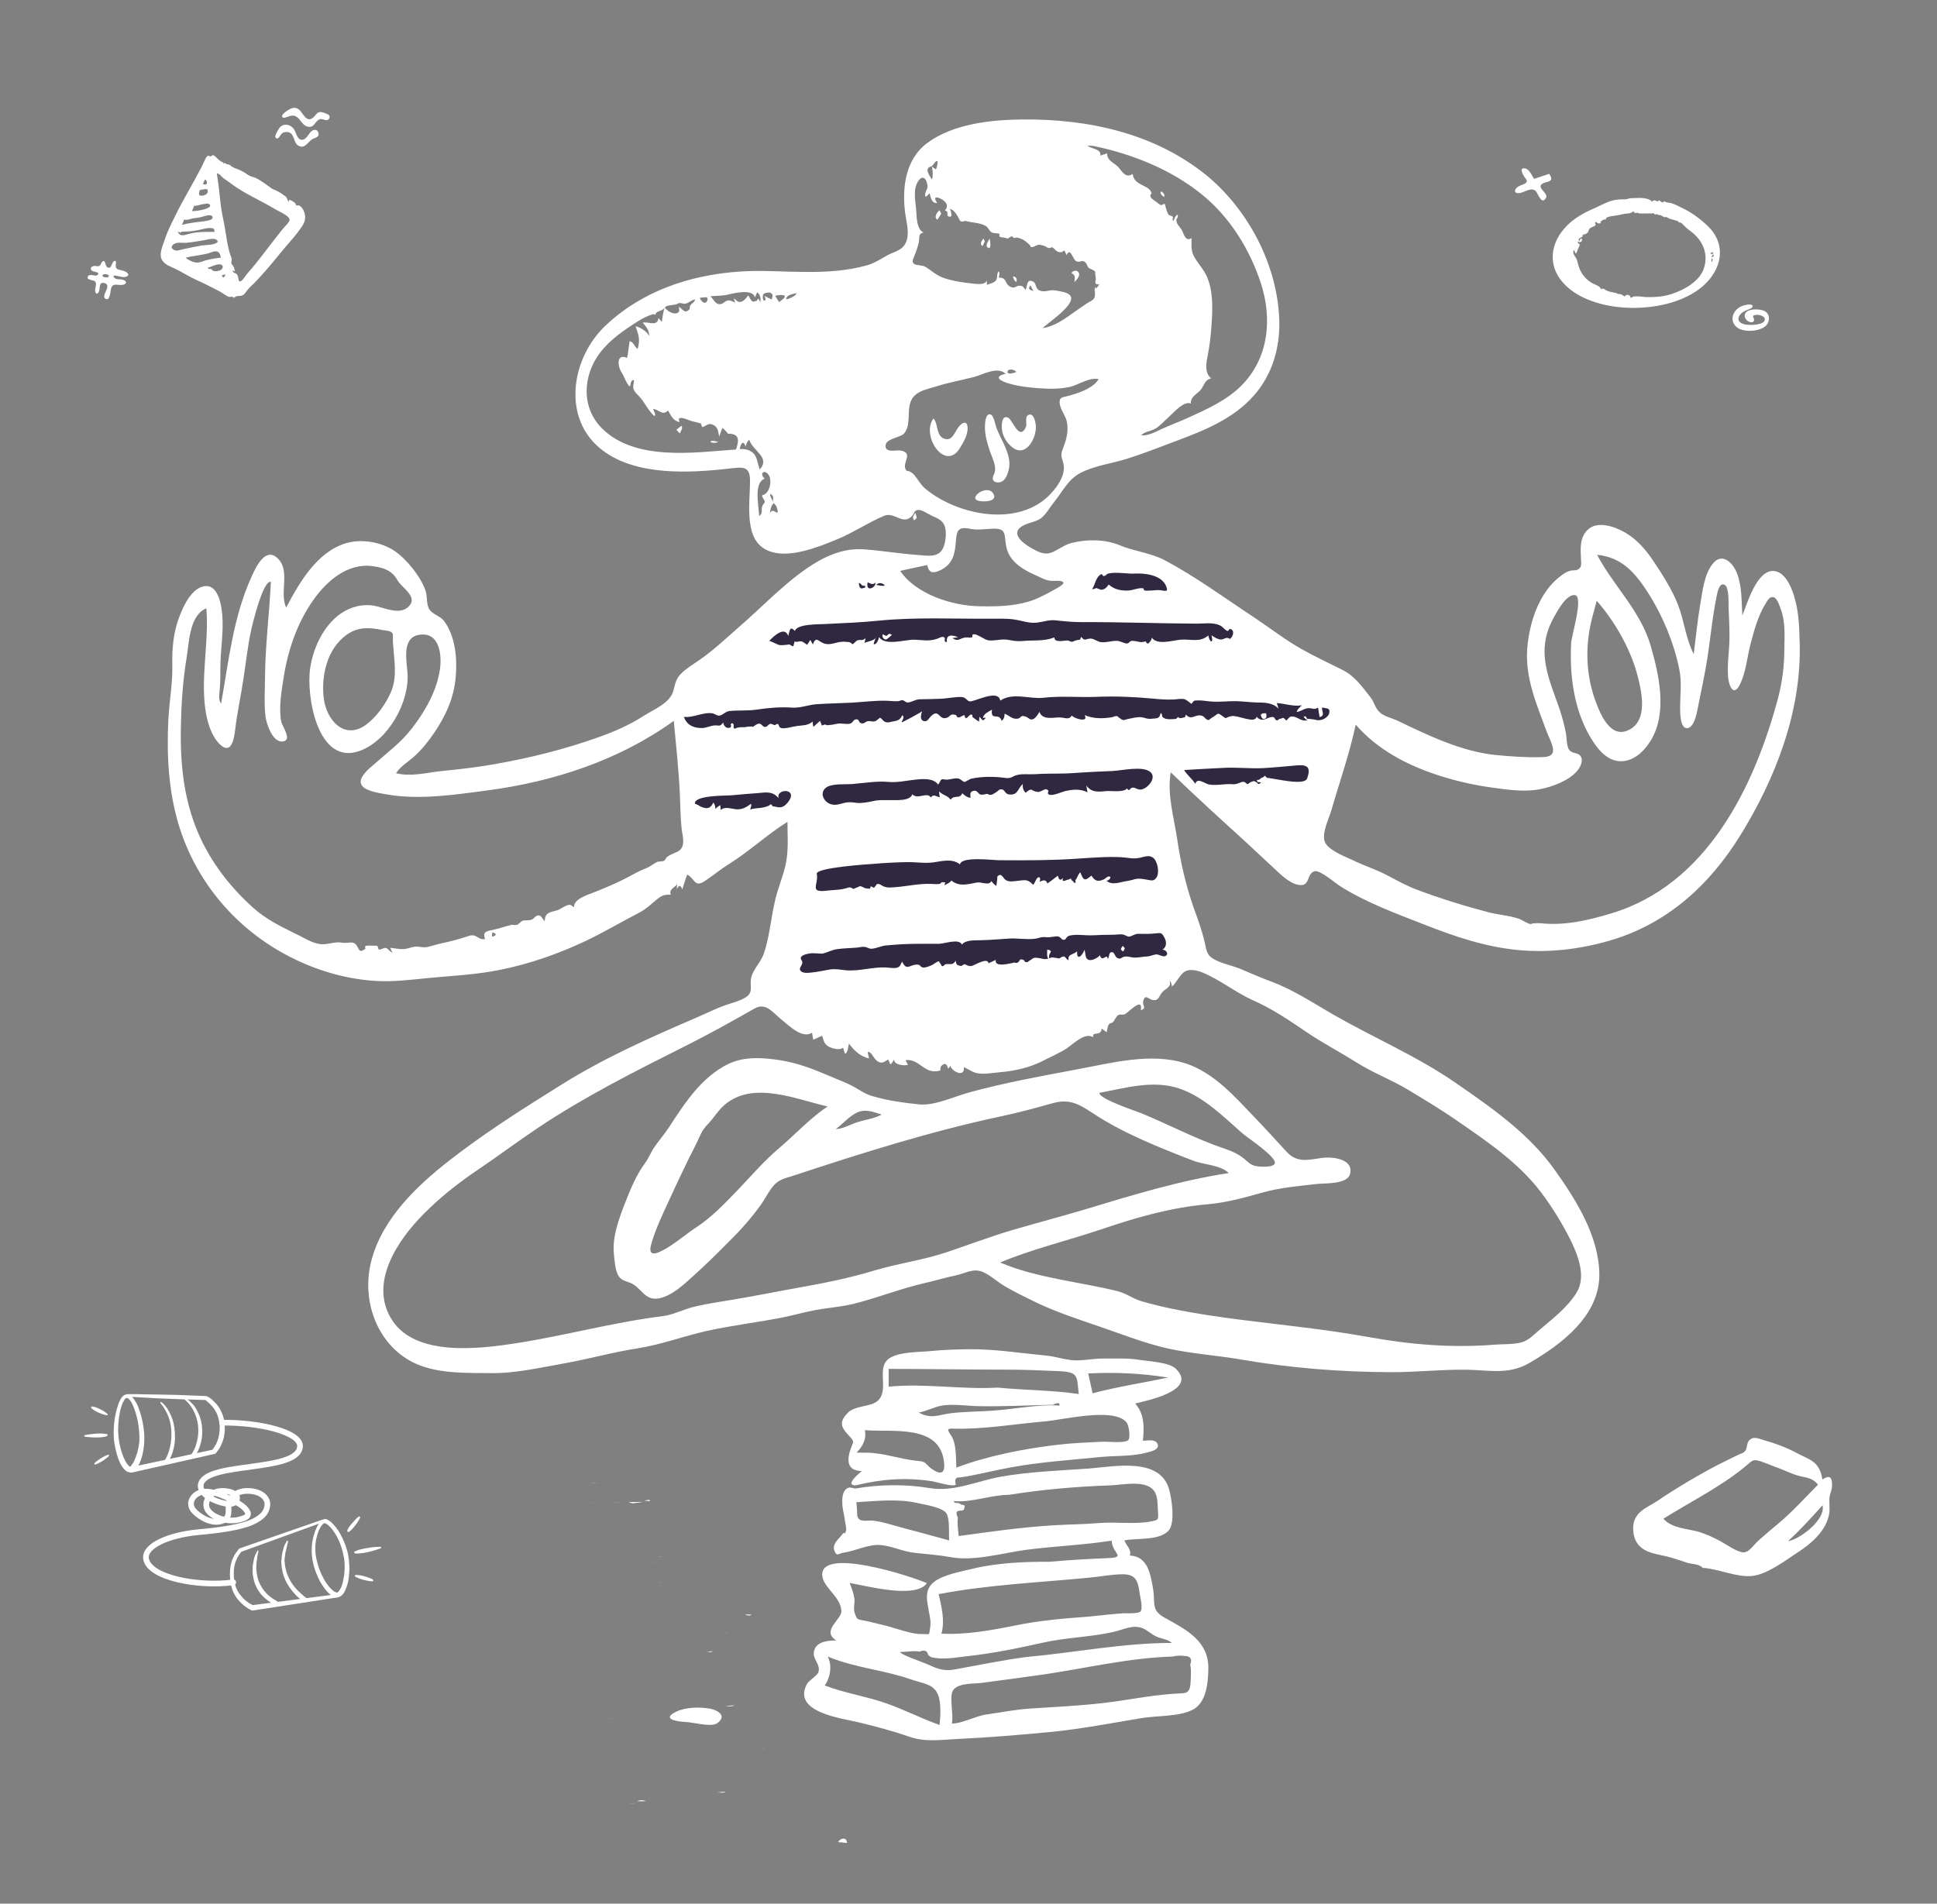 <?xml version="1.0" encoding="utf-8"?>
<!-- Generator: Adobe Illustrator 24.1.3, SVG Export Plug-In . SVG Version: 6.00 Build 0)  -->
<svg version="1.1" id="Layer_1" xmlns="http://www.w3.org/2000/svg" xmlns:xlink="http://www.w3.org/1999/xlink" x="0px" y="0px"
	 viewBox="0 0 1024 1006.6" style="enable-background:new 0 0 1024 1006.6;" xml:space="preserve">
<rect x="0" y="0" width="1024" height="1006.6" fill="#808080" stroke="none"/>
<style type="text/css">
	.st0{fill-rule:evenodd;clip-rule:evenodd;fill:#302841;}
	.st1{fill-rule:evenodd;clip-rule:evenodd;fill:#FFFFFF;}
	.st2{fill:#FFFFFF;}
	.st3{fill:none;stroke:#FFFFFF;stroke-width:3;stroke-linecap:round;stroke-linejoin:round;stroke-miterlimit:10;}
</style>
<desc>Created with Sketch.</desc>
<g>
	<path id="Accent" class="st0" d="M357.6,364.3c3.1,31.7,6.3,63.4,9.4,95.1c17.1-9.8,34.2-19.5,51.3-29.3v72.2v19c0,1.7-1,7.4,0,8.9
		c0.8,1.2,7.1,1.3,8.6,1.5c9.7,1.4,19.4,2.6,29.1,3.6c25.6,2.8,52.9,6.9,78.6,3.6c22.3-2.8,43.9-10.8,64.3-20
		c7.2-3.2,14.2-6.7,21.1-10.4c1.5-0.8,6.8-2.6,7.6-4.2c0.7-1.3-0.9-5.9-1.1-7.3c-0.9-5.8-1.7-11.6-2.6-17.4l-12-80.9l22.7,22.7
		c1.8,1.8,5.2,6.8,7.6,7.6c1.8,0.6,6.3-1.2,8.1-1.6c12.9-2.5,25.7-5,38.6-7.4c3-0.6,9.8-0.6,12.3-2.4c1.4-1,1.4-3,1.9-4.8
		c3.1-12.3,6.3-24.6,9.4-36.9c0.6-2.2,3.7-9.2,2.9-11.4c-0.3-0.8-1.7-1.3-2.5-1.9c-19.4-11.9-38.8-23.7-58.3-35.6
		c-10.6-6.5-21.3-13-31.9-19.5c-4.5-2.7-9.9-7.6-15-9.2c-3.1-0.9-7.7-0.2-10.9-0.3c-6.6-0.2-13.2-0.4-19.8-0.6c-1,0-4.6-0.8-5.5-0.2
		c-0.7,0.5-0.4,1.2-0.7,2.4c-0.6,2.9-0.6,6.1-0.9,9.1c-0.2,2.4,0.2,6.8-0.9,9c-0.7,1.4,0.2,0.8-0.7,1.5c-1.1,0.8-4.7,0.5-6,0.7
		c-6.5,0.8-12.9,1.5-19.4,2.3c-7.7,0.9-15.4,2.6-23.2,1.8c-11.7-1.2-24.3-1.1-35.8-3.6c-3-0.6-4.1-2.3-6.4-4.6
		c-4.5-4.5-8.9-9-13.5-13.5c-2.2-2.2-1.3-1.8-3.6-1c-2.9,1-5.8,3.5-8.4,5.1c-10,6.1-20,12.2-29.9,18.2L361.4,362
		C360.1,362.7,358.8,363.5,357.6,364.3"/>
	<g id="Ink" transform="translate(81, 52.973)">
		<path id="ink-shape" class="st1" d="M859.2,315.3c-12.6,47.7-37.8,99.7-88.7,114.8c-12.4,3.7-24.4,6.5-37.3,5.1
			c-1.2-0.1-2.2,0-3.4,0.1c-2.1,0-0.3,0.8-2.6,0.1c-1.8-0.6-3.5-2-5.4-2.6c-5-1.7-10.4-2-15.6-3.3c-12.6-3.3-25.6-7.3-37.8-11.9
			c-5.8-2.1-11-5.1-16.4-7.9c-5.5-2.9-11.3-4.7-16.9-7.4c-4.4-2.1-11.9-4.8-15-8.8c-3.3-4.2,1.3-13.2,2.6-17.6
			c4.4-15.2,9.7-30.2,13-45.7c11.5,13.3,27.5,21.6,44,26.9c9,2.9,18.2,5,27.5,6.3c8.5,1.2,17.6,2.6,26.1,0.9
			c6.4-1.3,14.4-4.2,19-9.1c1.6-1.7,3.6-4.9,2.7-7.5c-1.2-3.2-4.5-1.7-6.4-4.1c-1.6-2.1-1.3-7-1.9-9.5c-0.9-4.5-2.1-8.9-3.6-13.2
			c-2.9-8.4-6.6-16.9-7.4-25.8c-0.8-7.8,1-15.1,4.9-21.9c1.8-3.2,6.4-11.9,10.9-11.5c4.9,0.4-1.7,21.2-1.9,25.4
			c-0.9,16.8,1.4,34.8,10,49.5c3.3,5.6,8.1,12.2,15.1,12.9c7.5,0.7,13.5-5.1,17.1-11.1c8.7-14.5,4.3-34.4-0.1-49.7
			c-5.4-18.7-19.5-31.5-28.4-48.3c13.3,1.3,20.4,9.8,27.2,20.5c7.5,11.8,13.4,26,16.2,39.7c1.5,6.9,0.5,13.9,0.5,20.9
			c0,2.3,0,10.9,3.8,10.6c4.1-0.4,5.4-10,6-13c1.4-6.8,2.8-13.5,4-20.4c2.1-12,3-24.4,5.5-36.3c0.4-2,1.3-7.6,4.3-6.1
			c2.3,1.2,2,9.8,2,11.9c0.2,5,0.5,9.9,0.5,14.9c0.1,7.4-1.4,15-0.7,22.3c0.5,4.8,3,10.1,6.2,3.6c3.2-6.4,3.8-14.4,5.6-21.3
			c1.9-7.2,3.8-14.6,7.7-21c1.1-1.8,2.3-4.6,4.7-3.8c1.8,0.6,3.1,4.8,3.6,6.2c2.5,6.6,2,14,1.9,21
			C862.3,298.6,861.3,307,859.2,315.3L859.2,315.3z M614.3,327.6c-0.7-0.2-3.5-0.5-4.2-0.5c-0.8-0.1,0.1-1.6-1.9-1.2
			c0.4,1,1.1,1.6,2.1,1.9c-3,1-5.2-1.5-7.3-1.8c-2-0.3-2.1,0-4,2.1c-2.1-2.6-1.7-1-3.4-1c-0.6,0-0.7,1-1.7,0.8
			c-0.9-0.1-1-1.5-1.5-1.6c-2.9-0.9-5.8,3.5-9.1-0.3c-0.8,4-9.9-1-13.3-0.3c-3.7,0.7-2.1,2-5-0.2c-2.8-2.1-2-0.7-5.3,1
			c0.1,0-1.8,1.3-1.7,1.3c-2.3-0.3-2.1-2.6-5-2.5c-3,0.1-4.3,2.5-7.1-0.4c-0.6,2.2-0.7,1.2-2.2,1.8c-0.8,0.2-1.5,0-2.1-0.6
			c-0.2,0.6-0.6,1-1.2,1.1c-1.6,0.1-4.5,0.4-5.9-0.4c-2.1-1.1-0.4-1.6-1.9-2.8c-0.7,3.5-2.1,2.7-5.1,3.1c-2.3,0.2-2.8-0.5-5-0.8
			s-5,0.5-7.1,0.9c-0.9,0.1-2.1,0.8-2.9,0.5c-0.8-0.2-1.2-0.8-1.6-1c-0.6-0.2-0.5-0.7-1.5-1c-0.7-0.2-1.9,0.5-2.6,0.6
			c-5,0.8-9.7,0.8-14.4-1.1c2.3,4.1-5.4,1.9-6.8,0.2c-1.7,2.7-3.8,0.8-7.3,1c-3.4,0.2-8.4,1.2-9.8-3c-0.3,0.9-2.2,3.3-2.9,3.7
			c-2.2,1.1-2.5-0.5-4.5-1.2c-2.8-0.9-2.2,0.8-3.9,1.1c-2.9,0.6-4.5-1.5-7.1-2.6c-0.1,1.7-0.2,2.7-1.6,3.8c-1.3-4.7-5.9,0.4-5.1-5.9
			c-1.8,1.1-4.3,2-4.8,4.4c3-0.8,0.3,1.1,0.2,1.2c-0.4,0.2-1.7-1.6-2-1.9c-0.1,0.9-0.2,1.7-0.2,2.6c-1.2-0.6-2.3-1.6-3.2-2.2
			c-0.9-0.5,0.4-1.5-1.1-1.5c-0.8,0-1.6,1.6-2.4,1.8c-1.2,0.2-0.6-1.5-1.2-1.5c-0.8,0.1-2.1,1.2-2.7,1.2c-1.9-0.1-0.6-1-2.1-1.4
			c-2.7-0.7-2.5,1-4.4,1.6c-4.4,1.4-3.9-5.2-8.4-0.8c-1.1,1.1-1.7,2.7-3.2,2.6c-3-0.2-2-3.8-1.3-5.5c0.6,0.3-11,6.3-10.9,6.1
			c0.1-1.4,1.9-2.5,0.3-3.8c-1.3,2.9-2.7,2.9-5.8,3.5c-1.5,0.3-1.8,0.6-3.4,0c-1-0.4-1.7-2-2.7-2.1c0.1,0-1.7,1.4-2,1.6
			c-1.7,0.8-2.7-0.1-4.4,0.2c-1.4,0.3-1.9,1.5-3.3,1.1c-1.9-0.4-0.8-2.6-3.3-2c-0.9,0.2-1.4,1.9-2.8,2.2c-2.1,0.5-4.8-0.5-7,0.1
			c-1.8,0.4-3.1,0.6-4.7,0.7c-1.3,0.1-0.7-0.9-3.1,0.2l-1-2.5c-1.2,1.1-2.3,2.1-3.5,3.2c-0.2-0.9-0.4-1.9-0.4-2.9
			c-1.7,1.7-3.9,2-6.3,2.2c-2.5,0.2-4.4,0.7-6.9,1.2c-0.8,0.1-2.8,0.4-3.4,0.1c0.1,0-1.2-0.5-0.8-0.4c-0.2-0.3-0.3-0.7-0.5-1
			c-0.2-1-0.9-1-2.1-0.1c-0.6-0.1-1.8-0.9-2.4-0.7c-1.6,0.5-1.4,1.8-3,1.6c-1-0.1-1.6-1.6-2.6-1.7c-1.6-0.2-3.1,1.7-4.5,2.1
			c4.5-1.2-5.8-0.3-2.6-0.2c-2.1-0.1-4.3-0.2-6.2,0.8c-1.1-0.7,0.2-2.2-0.9-2.8c-1-0.6-1.1,0.9-1.2,0.9c0.6-0.2,0.3,1.1-0.3,1.3
			c-1.9,0.7-3.5-1.1-3.6-2.8c-1.6,2.5-2.1,1.5-4.5,1.6c-2.4,0.2-4.4,1.4-6.8,1.4c-4.7,0-7.9-1.7-9.5-5.9c5,0.6,10.1-2.6,15-1.9
			c1.6,0.3,2.6,1.5,4,1.2c1.7-0.3,3-2.2,5.2-2.4c4.9-0.5,9.8,0,14.8-0.8c5.9-0.9,12.1-1.4,18.1-1c4.6,0.3,8.4-1.4,13.1-1.8
			c6.1-0.4,12.2-0.5,18.3-0.8c6.2-0.3,13-1.3,19.2-1c1.9,0.1,3.6,0.3,5.5,0.2c0.8,0,1.6-0.6,2.4-0.5c1.1,0.1,1.6,1.2,2.8,1.2
			c2-0.1,4.1-1.7,6.4-1.7c3.8-0.1,7.7-0.1,11.5-0.3c3.4-0.2,7-1,10.4-0.9c2.4,0,3,2.1,4.4,2.3c2.5,0.4,15.1-6.8,16.2-0.4
			c6.6-4.5,15.4-0.7,22.7-1.5c9.4-1.1,19-0.1,28.4-0.5c9.6-0.4,19.5,0,29.1,0.9c4,0.4,7.8,0.7,11.8,0.5c1.8-0.1,3.8-0.6,5.6-0.1
			c0.4,0.1,3.7,2.4,3.3,2.5c1.8-1.6,0.6-1.9,3.7-1.9c2.4-0.1,4.7,0.5,7.2,0.6c4.4,0.3,8.7-0.3,13.1-0.2c3.6,0.1,7.2,0.6,10.8,0.7
			c3.9,0,8.6,0.1,11.4,3.3c-0.3-1-0.6-2-0.9-3c4.4,0.3,8.7,1.9,13.2,1.2c-1.1,1.1-2.3,2-2.7,3.5c2.4-0.3,4-2,6.5-2
			c2.1,0,2.6,1,4.8-0.3c0.3,1.7,0.5,3.4,0.8,5c3.1-0.7,1.1-3,1.3-5.1c2.5,0.8,4.6-0.1,3.7,3.5C620.4,327.1,616.9,328.5,614.3,327.6
			L614.3,327.6z M610,358.7c-1.1,3-10.4,1.3-12.6,1c-2.9-0.4-6.1-1.1-8.7-1.4c-0.3-0.4-0.7-0.8-1.1-1.1c-0.3,0.5-0.7,0.8-1.3,1
			c-1.2,0.3-1.2,1.5-2.8,1.2c-0.1,1.8,1.2,0.8,2.2,1.5c-2.5,1.7-1.3-0.3-2.7-0.2c-0.3-0.5-0.8-0.7-1.4-0.6c-0.8,0.2-1.5,0.5-2.2,1
			c-0.6,0.7-1.1,0.7-1.6,0.1c-0.4-0.4-0.9-0.7-1.5-0.8c-2.4,0.4-3.1,1.5-5.9,1.3c-3.9-0.3-8.1,0.8-12,0.2c-2.4-0.3-6.4-4.1-7.5-0.4
			c-1.7-2.7-4.3-4.6-5.9-7.3c7.4-0.4,14.7-0.9,22.1-1.2c6.5-0.2,13.5,0.5,19.5,0.2c5.6-0.3,11.6-0.9,17.4-1.4
			C610.1,351.2,612.2,352.5,610,358.7L610,358.7z M417.9,359.1c2.7,0.7,5.2-0.9,7.8-0.4c0.9,0.2,2.6,1.7,3,1.8
			c0.7,0.1,2.8-1.5,3.7-1.7c5.7-1.3,12.6-1.2,18.3-0.4c3,0.4,3.5-1,6.1-1.6c2.7-0.7,6.6-0.2,9.5-0.4c6.8-0.5,13.6-0.1,20.3-0.6
			c6.9-0.5,13.8-0.8,20.7-1.1c4.7-0.2,16-2.9,19.9,0.6c3.2,2.9-0.9,7.9-4.1,9c-2.4,0.9-3.6-0.9-5.3-0.8c-2,0.2-1.3,2.6-3.1,0.4
			c-1.1,2.2-8.2,1.3-10.2,1.4c-4.4,0.3-8.2,1.2-11.2-2.9c0.2,1.2,0.4,2.4,0.6,3.6c-4-2.1-8.3-1.4-11.7-0.7c-1.7,0.4-7,2.9-8.8,1.8
			c-1.3-0.8,1-2-1.2-2.7c-1.1-0.3-3.1,1.5-4.5,1.4c-3.8-0.3-2.7-2.8-6.5,0.4c-1.3-1.1-1.7-3-1.5-4.6c-2.7,2.3-2.5,6.2-7.4,5.5
			c-1.8-0.3-2.2-2.1-3.1-2.5c-2-0.7-2.2,0.6-4,1.6c-0.7,0.4-1.5,1-2.2,1.1c-1.6,0.2-1.8-0.6-2.1-0.5c-1.1,0.1-2.4,0.7-3.7,0.3
			c-1.1-0.3-1.5-2.3-3.5-1.9c-1.9,0.4-1.9,1.7-1.6,3.7c-1.9-0.2-3-1.2-4.4-2.4c-1.4,3.3-4.4,0.6-6.1,3.4c-2.2-2.6-3.5-1.9-6.2-4.4
			c0.1,1,0.3,2.1,0.4,3.1c-2.1-0.4-3-1.9-4.8,0.1c-1.7-3.2-7,1.4-9.7-1.7c-1.2,3.9-9.1,3-12.5,3.1c-3,0.1-5.2-0.2-8.1,0.5
			c-2.6,0.6-6.1,1.2-8.5,1c-1.6-0.2-3.3-0.5-5.3-0.3c-2.8,0.3-5.3,1.8-8.2,1.1c-4.4-1-7.1-6.8-2.2-9.4c3.4-1.7,9.4-1.1,13.1-1.4
			c6.1-0.5,13-1.7,19.2-1.1c4.8,0.4,9.2-0.7,14-1.2c3.7-0.4,9.7-1,12.1,2.6C416.1,360.8,416,358.6,417.9,359.1L417.9,359.1z
			 M350.8,409.1c-0.7-3.3,27.4-5.1,30.2-5.3c5.8-0.5,11.7-0.8,17.6-0.9c4.8-0.1,9.3,0.8,14.1,0.1c4.5-0.7,9.9-2.1,13.8,1.1
			c0.6-4.4,17.5-2.2,20.7-2.2c14,0.1,27.4,0.1,40.9-0.8c7.7-0.5,15.9-1.2,23.7-0.8c3.5,0.2,6.3,1.1,9.8,0.3c2.3-0.5,4.7-1.6,6.9-0.1
			c2.5,1.8,3.6,8,1.9,10.5c-1.3,1.9-2.4,1.7-4.4,1.3c-3.1-0.5-5.4-1.2-8.6,0.1c0.5-0.2-2.1,0.4-1.9,0.4c-3.6,0.3-8.5,2.8-11.6-0.1
			c1.2,0.2,3.1-2,1.5-2.2c-1.2-0.1-1.9,1.1-2.8,1.5c-3.1,1.4-4.8,1-6.6-2c-3.8,3.3-4.2,2.4-5.9-1.7c-1.3,1-1.6,3.3-2.6,4.1
			c-0.1,0.1,0.5,1.5-0.3,1.5c-0.7-0.1-0.9-1.2-1.4-1.2c-0.3-0.1-0.5-1-0.8-1.1s-0.7,0.6-1.1,0.5c-1,0-4,2.2-2.9-0.9
			c-1.6,2-2.3,0.7-2.8-1.1c-1.8,1.4-3.6,2.8-5.5,4.1c-0.8-2.4-2.3-1.7-4.1-0.9c0.6-1.6,0.2-3.2-1.2-2c-0.8,0.7-1.3,2.7-2.2,3.6
			c-3.3-3.4-4.5-2.4-9.1-2c-1.8,0.2-3.9,0.5-5.5-0.6c-1.4-0.9-2.2-4.3-4.5-1.6c0.5-0.6-0.3,4.1-0.4,4.8c-1-0.7-1.9-1.6-2.6-2.6
			c-1.4,2.7-4.9,0.3-7.8,0.8c-4.6,0.9-9.3,2.3-13.4-1.1c-0.3,1.1-3.6,2.5-3.6,2.5c0.2-2,1.4-1.3-1.1-1.6c-0.5-0.1-1,0.8-1.4,0.9
			c-1.5,0.3-3.3,0-4.8,0c-6.3-0.2-12,1.2-18.2,1.7c-2.1,0.2-4.6,0.5-6.5-0.3c-2-0.8-2-1.7-4-1.2c0.6-0.2-1.3,1.9-1.2,1.8
			c-0.3,0.2-1.4-0.8-1.8-0.7c-0.1,0.4-0.2,0.9-0.4,1.3c-0.5-0.1-1-0.1-1.5-0.2c-1.3,0.2-2.6-1.2-3.8-1.2c0.2,0-3.4,1.4-3.3,1.5
			c-2.6-1.3-1.8-0.9-5.1-0.1c-3.1,0.7-6.1,0.6-9.2,1C346.5,419.2,351.9,414.7,350.8,409.1L350.8,409.1z M342.7,454.7
			c-1.7-2.4,2.9-3.3,4.3-3.5c2.4-0.4,5.6,0.3,7.2,0c2.4-0.6,4.8-2,7.5-2.3c3.5-0.5,6.9-0.5,10.4-0.8c1.2-0.1,2.6-0.5,3.7-0.4
			c1.7,0.1,2.4,1,3.7,1c2.3,0,5.2-1.4,7.5-1.7c3-0.3,6.1-0.5,9.1-0.7c6.4-0.3,12.7-0.2,19.2-0.2c2.9,0,10.7-3,12.2,0.4
			c2-2.6,7.2-2.2,10.1-2.3c5.1-0.1,10.1-0.6,15.2-0.9c4.4-0.2,9.2,0.7,13.5,0.1c2.4-0.4,3.1-1.1,5.8-0.8c2,0.3,5-0.8,6.7-0.3
			c-0.1,0,2.1,1.4,1.4,1.4c0.8,0,0.7,0.5,1.6,0.2c1.1-0.3,0.6-1.7,2.9-2.2c3.6-0.8,8.3,0.1,12-0.1c3.6-0.2,7.2-0.3,10.8-0.3
			c1.7,0,3.7-0.4,5.3-0.1c0.8,0.2,2.5,1.2,3.1,1.1c1.9-0.3,2.9-1.6,5.4-1.5c2.9,0.1,5.5,0.1,8.4-0.2c2.8-0.2,3.3-0.6,4.6,1.7
			c1.4,2.3,1.8,5.3-0.8,6.9c1.6-0.1,3.7,2.1,1.7,3.3c-1.2,0.8-3.6-0.9-5-0.8c-1.8,0.2-3.2,1.1-5.1,1.1c-2,0.1-4.1,0.6-6.1,0.6
			c-2.1,0-3.6-0.9-5.6-0.5c-1.7,0.3-1.9,1.8-4,0.5c-1-0.6-1.2-2.9-2.6-2.9c-1.9,0-1.1,2.4-2.2,3.6c-0.3-3.5-3,2.3-4.1-2
			c-1,1.4-4.7,3.4-6.4,2.3c-1.6-1-1.1-3.4-1.8-5.1c-1.1,3-4.1,6.2-3.9,0.7c-1.5,1.8-5.4,1.5-4.4,4.7c-1.2,0-1.5-1.7-2.5-1.9
			c-0.9-0.1-1.6,0.6-1.7,0.5c0.5,0-1.4,0.7-1.4,0.7c1.3-0.3-3.7-0.7-2.9-0.7c-1.2,0-2.6,0.9-3.9,0.9c-1.2,0-2.5-0.5-3.7-0.6
			c-3.2-0.4-2.5,0.3-4.5,1.3c-0.7,0.4-0.9,1-2,0.9c-0.8-0.1-1.1-1.1-1.1-1.1c-1.1-0.1-0.3-0.5-2-0.3c-0.2,0.3-0.4,0.7-0.6,1
			c-0.6,0.8-1.4,1-2.4,0.6c-2.5,0.5-10.7,2.8-9.9-1.4c-1.3,0.6-2.5,1.2-3.8,1.8c-0.5-3.4-7.4,1.1-8.9,1.4c-2,0.3-2.1-0.5-4-0.9
			c-0.3-0.1-1,1-1.8,0.9c-2-0.4-2.4-0.6-2.7-2.8c-1.5,2.7-2.7,1.5-5.3,1.9c-0.6,0.1-1,1.2-1.8,1c-0.6-0.1-0.6-1.2-1-1.4
			c-0.4-0.1-0.3-1-0.9-1.1s-2.8,1.6-3.4,1.9c-1.4,0.6-3.7,1.6-5,1.3c-1.7-0.4-0.9-1.6-3.3-1.5c-3.8,0.2-5.3,3.4-7.6-1.6
			c-1.1,2-0.9,2.6-2.6,3.2c-1.3,0.5-4.4,0-6.1-0.1c-7-0.3-13.9,2.1-20.9,1.5c-3.1-0.3-5.6-0.9-8.7-0.4c-3.2,0.5-6.4,1.3-9.7,1.6
			c-1.7,0.2-5.2,0.6-6-1.5C341.5,458.1,344.2,456.9,342.7,454.7L342.7,454.7z M356.5,532.1c-9.1,6.1-16.7,14.4-25,21.5
			c-8.4,7.1-15.1,14.9-22.6,22.8c-7,7.2-13.4,14.1-21.8,19.6c-5.3,3.5-10.1,7.7-15.6,11c-4.1,2.4-10.3,5.7-8.3-1.8
			c2.1-7.7,5.8-15.4,9.1-22.6c4.7-10.2,9.4-20.3,14.5-30.2c1.9-3.7,3-7.5,6-10.5c3.3-3.3,5.6-7.5,9.2-10.6
			C317,518.3,339.8,528.3,356.5,532.1L356.5,532.1z M385.1,536.4c-4.1,2.2-8.8,2.7-13.1,4.1c-3.7,1.2-7.2,3.4-11.2,3.6
			c3.7-2.7,6.8-6.5,10.9-8.6C376.3,533.2,380.5,534.9,385.1,536.4L385.1,536.4z M566.6,554.5c-15.2-5.1-29.4-12.7-44.2-18.8
			c-2.6-1.1-22.6-7.6-22.2-10.8c14-2.6,28.5-7,42.5-2.2c12.8,4.4,23.2,14.9,33.1,23.6c2.6,2.3,18.5,12.7,17.1,16
			c-1,2.3-8.7,1.7-10.5,1.2c-2.3-0.6-3.7-2-5.5-3.6C573.9,557.4,570.5,555.8,566.6,554.5L566.6,554.5z M538.6,468.7
			c2.3-2.1,3.7-5.4,5.9-7.3c2.8-2.5,7.4-1.3,10.5,0c9.3,3.9,17.3,10.5,26.5,14.6c10.2,4.5,19.1,10.6,28.4,16.9
			c8.4,5.7,17.6,10.5,26.2,15.9c8.8,5.6,18.6,9.2,27.5,14.6c9.1,5.5,18.1,10.9,26.8,17c15.5,10.7,31.7,21.8,43.2,37
			c5.9,7.8,11.4,16.7,15.8,25.6c3.9,8,8.2,19.1,3.1,27.5c-4.9,8-13.3,14.3-20.3,20.3c-2.7,2.3-5.2,5-8.7,6
			c-4.2,1.2-9.2,0.9-13.5,1.2c-23.2,1.9-44.9,0.1-67.7-4c-22.1-4-44.2-6.2-66.5-9c-12.5-1.6-25.1-3.4-37.5-6
			c-5.3-1.1-10.7-2.4-15.8-3.9c-4.5-1.3-8.3-4.3-13-5.4c-19.7-4.9-42.3-6.8-61.8-15.1c17.3-7.2,35.6-11.5,53.4-17.5
			c18.6-6.3,36.8-11.6,56.5-13.3c10.1-0.9,19.2-3.5,28.9-6.2c9.3-2.6,18.9-3.4,28.5-4.5c4.2-0.5,16.3,0.3,17.7-5.3
			c2.1-8.2-9.8-9.2-14.8-8.5c-7.2,1-13.1,2.8-18.6-3.1c-5.6-6-11.1-12.2-16.8-18.1c-10.6-11-21.5-23.7-36.5-28.7
			c-18.3-6-39.4-0.3-57.7,3.1c-19.2,3.6-38.5,7.1-57.4,12.3c-7.8,2.2-17.9,7-26,6.2c-8-0.8-17.1-2.1-24.8-4.4c-3.5-1-6.4-3-9.5-4.8
			c-4.1-2.3-8.5-3.8-12.8-5.7c-8.7-3.7-17.2-7.1-26.7-8.5c-7.9-1.2-16.4-1.9-24.1,0.8c-7.5,2.7-14.2,8.3-19.5,14.2
			c-5.7,6.4-10.4,13.7-15.1,20.9c-2.3,3.5-5,6.5-7.3,9.9c-2,2.8-3.1,6-5.2,8.8c-4.6,6.2-7.8,14.1-10.6,21.3
			c-3.1,8-6.6,17.5-5.8,26.1c0.3,3.3,0.6,7.6,1.8,10.7c1.6,3.9,3.9,3.8,7.2,5.2c5.7,2.5,7.3,9.4,14.7,8.1c6.9-1.3,12.9-7,17.9-11.5
			c6.6-5.9,12.9-12.1,19.1-18.4c6.5-6.4,12.8-13.4,17.9-20.9c2-3,3.6-6.3,6-9c3-3.4,6.5-3.8,10.6-5.2
			c36.1-11.9,72.4-23.4,109.6-31.3c8.9-1.9,17.9-4.3,26.7-6.8c9.3-2.7,14.1,0.2,21.8,5.2c16,10.6,35,18.1,52.8,25
			c5.6,2.2,14.6,2.3,19,6.6c-26,4-50.8,11.6-75.9,19.2c-12.4,3.7-24.9,7-37.3,10.6s-24.4,8.2-36.6,12.3c-12.2,4-25.1,5.7-37.4,9.4
			c-12.6,3.8-25.1,6.4-38,8.7c-13,2.3-26,5-39.1,7.1c-6,1-12,1.9-17.9,3.3c-5.8,1.3-11.4,4.4-17.2,5.1c-26,3.2-51.5,10.3-77.4,14.3
			c-19.3,3-53,7.2-65.5-12.2c-12.6-19.5,2.9-42.3,16.7-56.2c8.6-8.7,18.2-16.3,28.3-23.1c10.8-7.3,21.2-15.1,32.1-22.4
			c24.5-16.4,51.1-29.8,77.4-43c12.6-6.3,24.8-13.1,37.1-20.1c6.1-3.4,9.5,2.1,14.3,5.9c3.8,3,10.8,10.3,16.1,6.9
			c0.2,1.2,0.4,2.4,0.6,3.7c1.6-0.7,3.1-1.4,4.7-2.1c1,2.7,0.9,4.4,3.8,5.9c1.8,0.9,5.6,1.9,7.3,0.4c0.3,1.1,0.7,2.2,1,3.2
			c1.5-0.1,1.8-4.4,2.1-5.4c2.6,3.7,6.1,6.9,10.6,7.9c0-0.2-0.7-3.3-0.7-3.3c1.4-0.9,3.2,2.9,4,3.7c2.5,2.6,4,2.2,6.8,0.1
			c0.2,0.2,1.1,2.7,1.3,2.6c0.6-0.2,1.7-2.4,1.9-2.5c-0.2,2.8,5.3,3.4,7.3,2.8c-0.4-0.8-0.9-1.7-1.3-2.5c6.8-0.9,9.4,6.3,15.9,5.9
			c4.8-0.3,0.9-1.3,3.7-3.4c2.4-1.8,2.8,2.1,3,2c0.5-0.5,0.8-1,1.1-1.6c0.9,3.4,7.9,6.4,7.1,0.8c2.7,1.1,4.7,2.9,7.7,3.3
			c3.7,0.5,7.6-0.3,11.3-0.6c7.9-0.7,15.4-2.3,22.6-5.9c4.2-2.2,8.8-4.1,12.8-6.7c3.3-2.2,9.7-8.8,14.1-5.9
			c-1.1-3.4,4.2-0.2,4.4-4.6c0.9,0.6,1.7,1.3,2.6,1.9c0.5-1.1,0.4-2.9,1.1-3.9c0.9-1.4,1.4-0.6,2.2-1.3c0.9-0.9,1.7-3.1,2.8-3.8
			c1.1-0.7,2.4,0.1,3.6-0.5c1.8-0.9,9.7-9.6,8.4-2.1c3.4-1.2,0.8-2.2,1.2-4.5c0.9-4.5,2.9-1.3,5-0.9c3.4,0.6,3.3-2.1,5.2-4.2
			c1.7-1.9,5-2.7,3.8-5.9C538.1,466.1,538.4,467.4,538.6,468.7L538.6,468.7z M334.9,372c-2.7,3-4.7,1.7-7.6,1.3
			c-0.3-1.1-0.9-1.2-1.6-0.4c-0.9,0.5-1.8,0.8-2.8,1c-2.4,0.6-4.9,0.3-7.3,1.2c0.1-0.8,0.9-2.2,0.4-3c-2.5,1.7-4,2.8-7.1,2.9
			c-2.5,0-6.8-1.9-8.9,0.4c-0.1-0.9-0.1-1.8-0.2-2.6c-1,0.5-1.9,1.2-2.6,2c-0.1-1.3-0.2-2.3-1.1-3.4c-1.6,3.4-3.4,3.5-6.6,2.2
			c0.4,0.2-3.2-2-3.1-1.4c-1.1-4.8,17-4.4,18.9-4.6c4.8-0.5,9.5-0.8,14.3-1.2c4.5-0.4,7.9-1.1,11,2.7
			C329.1,363.5,342.3,363.8,334.9,372L334.9,372z M126.8,287.5c0.5,8.2,2.3,17-0.9,24.9c-2.6,6.4-7.7,13.6-13.2,17.7
			c-11.3,8.5-20.9-1.9-22.5-13.4c-1.6-11.9,1.6-26.5,11.9-33.9c6.1-4.4,12.1-4.1,19.2-2.6c1.7,0.3,4.4,0.2,5.3,1.9
			C126.8,282.5,126.6,287.5,126.8,287.5L126.8,287.5z M277.3,397.3c-2,1-4,1.6-5.7,2.9c-0.6,0.5-0.8,1.5-1.4,1.9
			c-1.2,0.7-2.8,0.2-4,0.8c-2,1-3.4,2.4-5.8,3.3c-3.5,1.3-6.6,3.2-9.9,4.9c-5.5,2.9-11.5,5.4-17.3,7.7c-2.9,1.2-11,3.5-10.7,7.8
			c-0.7,0.2-1.3-1.3-2.7-1.1c-1.9,0.2-4.4,2.3-6.3,2.9c-3.6,1-6.5,1.1-6.5,5.7c-1.2-0.8-1.5-2.7-3-3c-1.7-0.3-2.5,1.6-3.9,2.2
			c-1.6,0.7-3.7,0-5.3,0.8c-0.7,0.7-1.5,1.4-2.4,2c-0.9,0.1-1.8,0.1-2.6-0.1c-3.4,0.7-6.6,2-10.1,2.7c-3.4,0.7-5.7,0.9-4.3,4.9
			c-3.6,0.7-4.5-3.1-8.5-1.7c-5,1.7-9.6,2.9-14.8,4c-2.6,0.5-5.4,1.7-8.1,2c-1.9,0.2-3.7-0.5-5.6-0.3c-2.3,0.3-4.1,1.3-6.4,1.3
			c-2.2,0-4.5-0.4-6.7-0.7c0.3,0.9,0.7,1.7,1.2,2.5c-1.5-0.3-2.2-2.1-3.5-2.4s-2.5,1.1-3.7,0.8c-0.5-0.1-0.2-1.6-1-1.9
			s-1.1,0-1.9-0.1c-0.3,0-3.5-0.2-4,0.1c-0.9,0.5,0,1.4-0.2,1.5c-3,2.2-3.1,1-4.4-1.3c-2-3.4-4.4-1.3-8-1.9c-4-0.7-7.2,1.1-11.1,0.8
			c-4.3-0.3-9.2-3.5-13-5.3c-8.1-4-16-7.8-22.8-13.9c-13.3-11.9-24.2-26.5-30.6-43.2c-6.9-18-8.2-36.7-7.6-55.8
			c0.3-11.5,1.2-22.9,3.1-34.2c1.2-7.8,1.5-21.6,10.3-25.2c1.5,18.2-3.3,36.8-0.3,55c0.9,5.5,3.1,12.7,7.3,16.8
			c6.2,6,7.6-2.7,8.2-7.4c1-8.9,3-17.7,4.3-26.5c1.4-8.8,2.3-17.8,4.2-26.5c0.7-3.2,6.3-26.5,10.4-25.4c-0.8,17-3,33.7-3.1,50.7
			c0,6.8-0.6,14,0.3,20.8c0.5,3.5,3.7,13.7,9.2,12.9c5.1-0.8-0.5-8-1-10.8c-1.3-7.4,0.3-16.5,1.5-23.9c2.2-13.8,7.1-28,15.2-39.6
			c7.2-10.4,18.3-20.2,31.7-18.4c5.7,0.8,10.2,2.2,13.1,7.4c2.3,4.1,11.1,8.8,6,13.9c-4.7,4.7-12.3,0.9-17.5-0.2
			c-6.4-1.4-13.2,0.3-18.5,4c-9.1,6.4-14.4,17.9-16.1,28.6c-2.3,14.5,3.8,52.4,26.4,43.9c15-5.6,26.3-26,25-41.5
			c-0.5-6.2-2.9-18,5.7-19.7c11-2.2,12.6,10,11.5,17.9c-1.6,11.5-7.7,22.2-14.7,31.3c-6.1,7.9-13.1,12.9-20.4,19.4
			c-2.2,1.9-7.7,6.3-6.7,9.9c1,3.9,9.7,5.1,13.1,5.7c17.1,3.2,36.5,0.3,53.6-2c35.2-4.6,69.9-16,98.7-36.8
			c1.2,12.9,2.6,25.8,3.2,38.7c0.3,6.3,0.3,12.7,1,18.9C280,389.7,281.6,395,277.3,397.3L277.3,397.3z M179.7,442.2
			c-1.4,0.7,0.1-3.6-0.3-2.2C181.5,440.8,181.6,441.5,179.7,442.2L179.7,442.2z M325.6,286c2.2-2.4,8.2-8.2,10.1-2.7
			c0.7-2.3,0.8-5.8,3.5-2.6c1.1-3.9,13.1-3.5,16-3.7c9.5-0.5,19.1-0.8,28.5-1.8c19.5-1.9,39.3-0.9,58.8-1c4.2,0,8.5-0.2,12.7,0.4
			c4.1,0.6,8.3,2.3,12.4,1.6c3.7-0.5,6.1-1.6,9.9-1.1c4.5,0.5,8.9,0.9,13.5,0.9c20.2-0.1,40.4,0.7,60.6,0.8c3.9,0,8.7-0.8,12.3,0.9
			c1.4,0.6,2.9,2.7,3.9,2.9c1.2,0.3,0.5-1.6,2.1-0.8c2.1,1.1,0.5,4.6-0.9,5.2c0.8-0.3-1.5-0.7-1.3-0.7c-1.1,0.1-2.1,0.9-3.3,0.9
			c-1.8-0.1-3.4-1.2-4.9-2.2c0,0.4,0.8,3.1-0.1,3.2c-0.8,0.1-1.6-2.5-1.6-3.2c-4.5,4-9.3,1.8-14.9,2.3c-4,0.4-12.3,3-15-1.1
			c-0.1,0.9-0.5,1.7-1.1,2.3c-0.8,1.2-1.5,1.1-2.1-0.3c-0.2,0-2.1,0.4-2.2,0.4c-1.4-0.1-3.1-0.6-4.5-0.7c-2.1-0.2-1.7,1.4-3.5,1.4
			c-0.9,0-3.3-1.3-4.9-1.4c-2.8-0.1-5.7,1-8.5,0.7c-1.9-0.2-3.6-1.8-5.5-1.9c-2.3-0.1-3.1,1.7-4.9-0.8c-0.4-0.1-0.6,1.4-0.8,1.4
			c0,0-1.8,0.3-2,0.3c-0.4,0.1-1.8,0.8-2.2,0.8c-0.9,0-1.5-0.7-2.5-0.7c-1.7,0-6.9,1.4-6.8-1.6c-5.9,2.2-11,1.3-17,1.9
			c-2.8,0.2-4.5-0.1-7.2-0.6c-3.3-0.6-5.5,0.2-8.8,0.3c-3.2,0.2-4.2-1.2-6.9-2.4c-1.1-0.5-1.8-1.1-3.1-0.8c-0.7,0.2-0.2,1.4-0.4,1.5
			c-1.1,0.4-1.9,0-3.5,0.1c-2.9,0.2-4,2.6-7,0.3c1-0.1,2-0.2,3-0.4c-2.8-1.2-6.6-1.8-5.9,2.6c-2.4-0.3-0.3-2-1.5-2.6s-2.5,0.4-4,0.9
			c-4,1.3-7.3,0.6-11.4,0.4c-4.7-0.3-15.7,3.6-19-1.4c-0.1,1-1.2,4-2.7,3.8c-0.5,0,0.9-3.1,1-3.5c-0.8,1.6-4.3,2-6,2.8
			c0.2-0.9,0.4-1.8,0.6-2.6c-1.6,1.7-2.4,0.7-4.3,1.2c-0.8,0.3-2,2-2.7,2.1c-0.8-1-1.9-1.4-3.1-1.2c-0.8-0.2-1.7-0.2-2.5-0.1
			c-3.3,0.2-6.3,2.1-9.6,0.8c-2.9-1.1-4-3.9-5.7,0.6c-0.4-0.8-0.9-1.6-1.3-2.4c-0.6,0.9-1.1,1.7-1.7,2.6c-2.2-1.4-2.3-2.2-4.8-1.7
			c-0.6,0.2-1.2,0.2-1.8-0.1c-0.1,0.4-0.3,0.9-0.4,1.3c-0.1,1.1-0.4,1.5-1,1.1c-0.5-0.2-0.9-0.5-1.3-0.8c-1.6,0.1-3.7,0.6-5.5,0.3
			C330.2,288,326,285.7,325.6,286L325.6,286z M376,256.6c0.2,0.3,0.4,0.6,0.6,0.9c-2.7,1.4-3.3,0.6-3.6-2.2
			C374.3,255.2,374.6,257.5,376,256.6L376,256.6z M377.7,254.9c1.3,0.6,2.8,1.7,4,0.2C382.5,257.5,376.4,260.7,377.7,254.9
			L377.7,254.9z M386,255.9c2.7,1.8-3.8,0.4-3.8,0.4C383.4,255.2,384.6,255.1,386,255.9L386,255.9z M409.2,245.8
			c0.9,4.7,3.5,4.5,7.6,2.4c6-3.2,7-8.4,7.5-14.6c0.4-5.9,1.1-8.2,7.3-7c4.3,0.9,7.9,0.1,12.2,0c4.6-0.1,6.2,0.6,6.6,5.3
			s1.2,8.3,4.7,12s8.2,5.9,12.7,7.9c2.3,1.1,4.5,2.2,7.1,2.4c1,0.1,6.2-0.6,6.3,1.1c0.1,1.2-7.1,4.7-7.9,5.2
			c-3.4,1.8-6.7,3.5-10.4,4.6c-8.4,2.5-17.3,2.7-26.1,2.5c-14.1-0.2-33.5-6.2-41.9-18.7C399.7,247.8,404.5,246.8,409.2,245.8
			L409.2,245.8z M408,205.3c-2.2-1.9-3.7-4.7-5.5-6.9c-0.9-1.1-1.6-1.5-2.5-2c-0.9-0.6-1.5,0.2-2.2-1.1c-2-3.6,4.2-8.6-2.4-10
			c-2.2-0.5-7.6,1.3-8.2-1.9c-0.9-4.5,7.7-4.8,9.7-7.1c4-4.6,1.3-12.3,3.8-17.5c2.3-5,8.3-5.9,13.1-7.4c6.6-2.1,13.3-3.3,20-5
			c4.7-1.2,12.5-5.9,16.8-1.7c-6.7,1.5-2.8,3.8,1.7,5.1c5.1,1.5,10.4,2.1,15.7,2.5c5.4,0.4,10.9,0.5,16.2-0.6
			c4.9-1,10.4-5.3,15.6-4.2c-2.9,5-11.4,7.7-16.6,9c-2.6,0.7-4.3,0.5-4,3.8c0.3,3.2,3.1,6.4,3.8,9.7c0.8,4.4,0.1,8.5-1.5,12.6
			c-1.5,4.1-1.9,4.6-0.6,8.5c2.1,6.1-2.4,12.8-6.6,17.2C457.3,226.2,424.9,219.5,408,205.3L408,205.3z M450.9,98.7
			C451,98.9,450.9,98.8,450.9,98.7L450.9,98.7z M456.2,143.7c-0.7,0.5-4.7,1.6-4.6,0C451.8,141.6,455.5,142.4,456.2,143.7
			L456.2,143.7z M465.4,101c-0.9-0.7-3.6-0.4-1.7-3.1C464.3,99.1,464.9,100,465.4,101L465.4,101z M401.7,84.1
			c1.2-3.1,2.5-6.1,3.1-9.4c0.3-2.1-0.3-4.4,2.5-4.7c-3.7-1.6-3.7-7.9-3.9-11.2c-0.3-4.5-1.7-10.5,0.3-14.7c2-4.3,4.8-4.2,5.6,0.9
			c0.3,2-0.9,2.7-1.1,4.1c-0.5,2.8,0.5,2.2,2.2,0.1c0.7,2.1,1,5.4,4,5.2c-0.2-0.6-1.3-1.9-1-2.6c0.6-1.1,3.5,0.6,3.8,0.8
			c2.6,1.8,3.2,3.5,1.3,5.8c2.6,0.3,0.4,2.6,2.1,3.1c2.6,0.9,0.8-3.4,0.6-4.1c1.6,0.6,2.1,1.3,3.1,2.5c0.6,0.8,1.1,1.7,1.6,2.6
			c0.5,1.7,1.6,2.1,3.3,1.3c3.3,1,7.9,0.9,10.9,2.7c1.4,0.8,1.8,2.6,3,3.3c1.3,0.8,3,0.4,4.4,0.9c-0.5,1.1-0.1,1.8,1.2,1.8
			c1,0.1,2,0.3,3,0.7c0.7-0.5,1.5-1,2.3-1.3c0.6,1,1.4,1.2,2.4,0.7c3.1,0.6,4.5,1.7,6.5,3.5c1.7,1.6,0.3,1.7,2.2,1.5
			c0.8-0.1,2.1-1.4,3.9-1.1c1,0.2,2,0.5,2.9,0.9c1,0.9,2.1,1,3.2,0.3c1.8,0.9,2,2.5,4.3,2.7c2.5,0.2,1.7-2.9,3.4,1.5
			c2.3-4.6,3.2,2.8,5.5,3.4c2.5,0.6,2.7-1.4,4.8,0.8c0.6,0.7,0.6,1.7,1.3,2.4c1.2,1.1,2.7,0.9,3.8,2.5c-0.6-0.9,0.1,3.1,0.1,2.9
			c0.2,1.7-1.4,3.7,1.8,3.5c0,0.2-1.6,2.4-1.8,2.1c-0.1-0.3-0.1-0.5-0.2-0.8c-0.3,0.1-0.5,2.3-0.4,2.6c0.3,0,0.4-0.2,0.3-0.6
			c-0.5,1.6,0.3,2.7-0.7,4.2c-0.6,1-2.4,1.7-3.3,2.3c-2.2,1.5-4.4,2.9-6.6,4.5c-5.1,3.6-10.8,8-17.2,8.8
			c3.2-3.2,21.8-15.1,12.5-18.6c-1.7-0.6-4.9-1.2-6.7-1.4c-2.2-0.2-4.6,1.1-7,0.3c-3-1-1.9-3.8-3.7-4.8c-3.9-2.1-3,2.9-4.2,4.2
			c-1.3-1.3-1-2-3-2.1c-2.1-0.1-2.5,1.8-4.9,0.6c-3.3-1.6-1.6-4.9-6.2-4.9c0.1-0.7,0.8-2.7-0.1-3.3c-1.2,1.6-0.3,3.3-1.4,4.8
			c-0.6,0.8-1.8,1.4-2.7,1.6c-2.1,0.6-2.4,1.7-2-1.5c-1.5,2.8-6.3,1.6-9.1,1.4c-4.6-0.5-9.4-1.3-13.8-2.8c-4-1.4-6.2-3.7-9.5-5.8
			c-1.3-0.8-1.9-0.5-3.7-1C402.6,87.2,400.9,86.3,401.7,84.1L401.7,84.1z M411.3,35c0.7-0.4,1.2,5.8,0.3,6.9
			C410.2,39.5,407.5,36,411.3,35L411.3,35z M413.5,32.6c2.2-2,0.7,3.2,0.3,4c-0.8-0.5-1.6-1.1-2.5-1.6
			C412.4,34.4,412.7,33.4,413.5,32.6L413.5,32.6z M497.1,24.2c20.5,4.3,40.7,12.3,57.1,25.5c14.9,12,25.5,29.1,31.4,47.2
			c6.1,18.8,4.1,39.7-10.5,54.2c-7.7,7.6-17.8,12.2-27.5,16.6c-4.6,2.1-9.4,3.9-14.1,6c-3.3,1.5-7.4,3.9-11.2,3.5
			c1.9-2,4.8-2.1,7.1-3.3c2.8-1.5,5.2-4.4,7.6-6.5c2.4-2.1,7.8-8.6,11.6-7c-0.5-3.5,3.4-5.1,5.2-7.3c1.9-2.4,2-5.2,5.5-6
			c-3.7-2.9-2.6-8.4-1.8-12.3c1-5.1,1.5-9.7,1.9-14.9c0.7-9.3,1.3-21.1-3.8-29.3c-1.7-2.7-3.8-5.1-5.3-7.8c-1.8-3.3-1.4-6.2-1.4-9.9
			c-3.3,2.2-4-2.3-5.3-4.5c-1-1.6-2.4-2.6-2.7-4.6c-0.2-1.5,1.4-1.8,0.5-3.3c-1.1,0.8-1.5,2.1-2.1,3.3c-1-0.4,0.2-1.8-0.4-2.3
			c0,0-2-0.9-1.9-0.7c-1.3-1.6-1.7-4.2-2.3-6.1c-2.3,1.2-1.9,1-4.4-0.9c-0.5-0.3-2.7-1.9-2.9-2.4c-1-2.4,0.7-1,0.3-2.5
			c-1.4-4.3-9.2-3.5-9.9-9.9c-3.8,2.4-5.3-1-7.5-3.5c-2.3-2.5-6.2-3.5-6-7.4c-1.2,0.4-2.4,0.8-3.6,1.2c0.6-3.7-4.8-3.4-6.8-5.3
			C494.9,24,496,24.1,497.1,24.2L497.1,24.2z M500.2,251.3c1.9-1.7,1.3,0.6,2.5,0.3c1-0.2,1.2-1,2.2-1.3c4.1-1,10.3,0.3,14.6,0
			c5-0.2,13.6,0.8,16,6.7c1.4,3.5-0.8,2.3-3.2,2.1c-1.9-0.2-3.5,0.2-5.4,0.2c-0.9,0.1-1.8,0.1-2.7,0c-0.4-0.3-0.7-0.7-0.8-1.2
			c-2.6-0.4-5.3,1.1-8.2,1.2c-3.8,0.1-7.2-0.6-10.1-3.2c-1.2,1.7-1.9,2.6-4,2.8c-0.1,0-2.1-0.8-2.4-0.9c-0.4-0.1-1.5,0.8-2.3,0.5
			C497.9,256.2,498.1,253.2,500.2,251.3L500.2,251.3z M761.2,271.8c0.7-2.3,1.2-4.7,1.9-7.1c9.4,10.7,17.7,25.1,21.4,38.9
			c2.4,9,6.2,25.2-5.3,29.8c-9.4,3.8-14.6-9.7-17-16.4C757,302.3,757,286.7,761.2,271.8L761.2,271.8z M339.1,103.4
			c0.1,0-6.1,3.6-4.1,0.7c0.8-1.2,4-2,5.3-2L339.1,103.4z M333.1,105c-0.7,0.6-1.4,1.2-2.2,1.8c-0.7-1.1-1.4-2.2-2.1-3.3
			C330.2,102.9,336.1,102.4,333.1,105L333.1,105z M328.7,217.6c-1.3-0.9-2.3-0.4-2.7,1.1c0-1.5,0.8-4.9,1.9-5.3
			c0.8-0.3-2.5-4.2-1.6-5.2c2.4,1.4,0.9,2.6,1.6,4.4c0.3,0.8,1.2,1.5,1.5,2.1C329.8,215.8,331.2,219.3,328.7,217.6L328.7,217.6z
			 M322.3,208.8c-1.3,0.3,1,2.5,1,3.5c0,0.7-0.9,1.3-1.3,2.3c-0.8,2.2,0.6,3.7-1.7,5.3c0-4.8-3.2-17.5,3-19.8
			c-3-2.4-0.5-5.1,1.8-2.3C327.5,200.7,326,207.9,322.3,208.8L322.3,208.8z M319.1,190c-1.2-4.3-4.9-5.8-9-5.5
			c0.2-2.2,1.8-5.4,3-1.4c0.5-1.2,0.8-2.7,2-3.5c1.9,6,11.4,9.3,5.5,15.7C320.1,193.5,319.6,191.7,319.1,190L319.1,190z
			 M308.1,184.7c-22,1.6-52.8,6.2-70.4-10.7c-11.5-11-10.8-28.1-1.6-40.3c5.3-7,12.5-11.9,19.7-16.5c2.8-1.8,5.2-3,8.2-4
			c0.5-0.1,1,0.1,1.4,0.3c0.2-0.7,0.6-1.3,1.3-1.6c1.2-0.6,2.9-0.9,3.6-2.2c-0.7,2.5-1.1,5-1.4,7.6c-0.6-0.7-1.2-1.4-1.8-2.1
			c-0.5,4.7-5.4,1.8-8.3,2.4c1.9,2.6,3.3,3.6,3.4,7.1c-1.4-2.6-4.4-4.4-7.2-5.2c1.5,4.4,2.6,7.1,1.1,12c-1.8-1-1.9-3.5-4.2-4.1
			c-0.6,2.9-0.7,6.1-1.4,8.9c-5.7-2.6-5.1,4.4-2.8,7.8c1.2,1.8,1.8,4,2.9,5.7c2.7,4.3,0.6-2.1,3.6-1.8c-0.7,4.6-0.9,5,2.4,8.3
			s4.9,7.8,8.4,10.8c1-1.3-0.6-2.6-0.7-3.9c3.2,0.5,4.8,3.8,7.9,0.9c1.4,2.6,2.8,5.6,6.1,6.1c-2.1-4.1,4.1-1.3,5.7-0.7
			c1.2,0.4,3.4,0.8,3.9,1c2.7,1,0.8-0.8,2.4,2.4c2.4-0.7,3.3-2.7,6.1-1c2.3,1.3,2.3,3.7,2.8,6c0.5-1.5,1.1-3.1,1.7-4.6
			c0.6,0.3,3.2,3.1,2.9,3.1C310,176.2,309.8,179.9,308.1,184.7L308.1,184.7z M277.3,107.6c1.2-0.9,2.7,0.3,4.1,0
			c1.9-0.4,3-2,5.1-2.2c-0.6,1.9-1.7,1.7-2.6,3.2c-0.3,0.5-0.2,1.7-0.4,2c-2.4,2.4-3.2,0.4-5.6-1.4c0.2,2.2,0.6,2.9-1.4,3.5
			c-1.9,0.5-5-1.4-6-3C271.1,108.1,275.8,108.6,277.3,107.6L277.3,107.6z M292.3,104.2c2.1,0.2-0.4,6.2-3.4,0.4
			C290.1,104.3,291.2,104.2,292.3,104.2L292.3,104.2z M302.9,103c3.2-0.7,14-3.7,15.2,1.3c0.2-0.1,1-3,1.4-2.6
			c1.5,1.4,1.7,3.2,1.5,5.2c-1.8-3.8-1.2-0.5-2.4-0.7c-0.3-0.1-0.8,0.5-1.6,0.3c-1.1-0.3-1.8-2.6-2.5-3.3c-1.1,1.6-2.5,3.6-4.7,3.5
			c-1.6-0.1-4.1-4.2-2.1,0.3c-1.2-0.4-2.6-1.3-3.9-1.1c-1.5,0.2-2.3,1.7-3.7,1.9c-3.1,0.5-3.6-2.5-5.6-4.1
			C297.3,103.4,300.1,103.5,302.9,103L302.9,103z M322.4,102.9c0.2-1,3.1-1.4,3.8-1.1c1.8,0.8,1.1,1.9,0.8,3.6
			c-1.3-0.6-2.6-1.2-3.9-1.9C325,106.7,321.5,107.2,322.4,102.9L322.4,102.9z M870.4,286.7c-0.2-7.5-0.4-15.2-2.4-22.5
			c-1.3-5.1-4.6-14.3-10.8-15.2c-9.3-1.3-14.5,17.1-17.1,23.5c-0.5-7.5-0.1-15.4-2.9-22.5c-2.3-5.7-8-11.1-12.9-4.7
			c-4.4,5.7-5.2,14.1-6.4,20.9c-1.5,8.8-2.4,17.8-3.5,26.7c-4.3-8.3-5-17.7-8.4-26.3c-3.2-8.1-8.2-15.8-13-23
			c-3.9-5.9-8.7-11.4-14.9-15c-5.4-3.1-14.8-6.5-19.9-1.3c-4.3,4.3-3.6,10.1-3.4,15.6c0.1,2.4,0.5,4.1-1.7,5.3
			c-1.1,0.6-2.7,0.3-3.9,0.6c-1.9,0.5-3.3,1.4-4.9,2.6c-11.1,8.2-16.2,23-17.7,36.2c-2,16.7,4.5,31.1,10.1,46.4
			c0.9,2.4,3.7,7.6,3.3,10.3c-0.4,3-4.2,3.1-6.7,3.1c-7.6,0.2-15.6-0.4-23.2-1.1c-18.1-1.7-36.1-10.4-52.3-18.2
			c-3-1.4-7.1-2.2-9.5-4.5c-2.3-2.1-2.9-5.5-4.8-7.9c-4.8-5.9-7.9-10.9-14.9-14.5c-7.2-3.6-14.5-7-21.6-11
			c-8.7-4.9-16.7-11.2-25-16.7c-15.5-10.2-30.8-21.5-47.2-30.2c-7.6-4-16.1-4.7-24-8c-7.7-3.2-17.2-3.2-25.2-1.2
			c-3.9,1-6.6,3.3-10.2,4.9c-4.2,1.8-7.7-0.2-11.4-2.3c-5.7-3.3-11.3-8.6-3.2-12.2c2.7-1.2,6.2-1.7,8.6-3.5c2.6-2,4.6-5.7,6.7-8.3
			c4.6-5.6,7.4-12.1,14.1-15.6c7.5-3.9,16.3-4.9,24.3-7.4c8.6-2.7,17.1-6,25.5-9.2c15.3-5.7,31.1-11.9,42.1-24.6
			c9.5-10.9,13.6-25,13.2-39.3c-0.8-29.2-16.4-58.9-38.9-77.2C528.9,17.3,493.8,9.8,459,10.2c-16.3,0.2-35.8,2.3-49.5,12.2
			c-11.8,8.6-13.7,23.6-12,37.1c0.7,5.5,3.1,12.7-0.7,17.6c-2.2,2.7-6.1,3.4-9,5.1c-3.7,2.1-6.9,4.2-11.1,5.3
			c-17.7,4.8-36.2,3.1-54.3,2.8c-30.1-0.4-60.9,7.7-83.3,28.9c-18.1,17.1-23.5,49.4-1.5,66c17.8,13.5,45.8,12,66.9,9.6
			c6.5-0.7,11-1.8,11,6.2c0,8.7-1.4,17.8,0.8,26.4c3.5,13.5,16.5,13.8,27.9,10.9c6-1.5,11.9-3.8,17.6-6.2
			c8.4-3.5,16.1-8.7,24.5-12.3c5.6-2.4,9.9,5.3,14.9,0c0.9-1,1.1-2.5,2.5-3c2.2-0.8,5.8,2,7.8,2.9c2.9,1.3,5.8,2.3,6.9,5.5
			c1.1,3,0.6,7.7-0.4,10.6c-2.2,6.4-8.2,5.1-13.7,4.7c-9.6-0.7-19.1-2.3-28.6-3c-8.6-0.6-16.6,2-24,6.2c-15.5,8.9-28.3,23-41.7,34.6
			c-6.9,6-13.6,12.4-21.2,17.7c-3.3,2.3-6.8,4.3-9.7,7.2c-2.8,2.8-3.1,5.3-4.1,9c-1.7,6.6-10.3,9.9-15.6,13.3
			c-7.6,4.9-15.6,8.4-24.1,11.4c-18,6.4-36.1,10.9-54.8,14.2c-9.2,1.6-18.3,2.7-27.6,3.6c-8,0.8-16.5,3.2-24.5,1.2
			c2.3-3.7,6.4-6,9.6-8.9c4.1-3.7,7.6-8.1,10.7-12.7c6-8.9,10.3-18.4,11.2-29.2c0.9-9.7-0.1-21.3-6-29.5c-2-2.8-6-3.6-7.8-6.2
			c-1.8-2.5-1.1-6.9-2.1-9.9c-2.5-7.5-10-16.8-16.5-21.2c-7.1-4.7-17.5-6.5-25.7-4c-15.2,4.6-24.6,20.8-31.5,34
			c-3.8-8,2.6-19.9-4.9-26.4c-6.3-5.5-11.2,5.2-13.3,9.8C42.3,273.2,40,296,35.9,319c-1.7-1.7-0.8-5.9-0.7-7.9
			c0.3-3.7,0.3-7.3,0.3-11c0-9.3,1.8-18.7,1-28c-0.5-5.4-2.2-16.7-10-15c-6.6,1.5-10.8,10.9-12.9,16.6c-3,8.2-3.7,16.4-3.5,25.1
			c0.2,9.6-1.6,19.1-2.1,28.7c-0.9,18.6,0,37.1,5.3,55.1c8.8,29.5,28.9,53.9,55.8,68.7c14.8,8.1,31.2,13.3,48.1,14.4
			c9.2,0.6,18-0.5,27.1-1.4c9-0.9,18-1.4,26.9-2.5c19.9-2.4,39.3-8.7,57.4-17.2c9.5-4.5,18.5-9.9,27.8-14.7c3.8-1.9,6.3-4.3,9.5-7
			c3.2-2.6,4.1-2.8,7.7-2.8c-1.1-2.8,2-3.7,3.4-5.5c-0.1,0.9-0.2,1.7-0.2,2.6c1.1-2.3,2-2.3,2.9,0.1c0.9-2.6,1.6-5.3,2.6-7.8
			c4.1,2.1,3.8,7.1,9.3,3.4c4.5-3,8.7-6.5,13.4-9.4c10.6-6.7,19.7-15.3,30.3-21.9c0,6.4,0.5,12.9-0.4,19.3
			c-0.8,6.1-3.1,11.7-4.9,17.6c-3.3,10.7-3.6,22.2-7.2,32.8c-1.5,4.4-5.5,8.1-6.6,12.4c-1.2,4.4,1.5,7.9-3,10.7
			c-3.2,2-7.1,2.9-10.6,4.1c-5.4,1.9-10.4,4.5-15.6,6.7c-24.4,10.5-48.3,21.1-70.9,35.2c-21.5,13.4-43.3,27.2-63,43
			c-17.1,13.8-34.4,31.6-38.6,54c-4,21.8,6.7,45.2,28.4,52.3c11.3,3.7,24,3.3,35.7,3.4c12.6,0.2,26-2.9,38.4-5.1
			c13.1-2.3,26-6,39.1-8c12.6-2,24.2-6.4,36.5-9.2c13.2-2.9,26.7-4.5,40-7.1c6-1.2,11.8-2.9,17.8-4c6.6-1.2,13.2-1.6,19.7-3.2
			c12.6-3.1,24.7-8,37.3-10.9c5.7-1.3,11.3-3,17-4.2c5.2-1.1,9.3-4.1,14.6-1.6c4.2,2,7.6,5.3,11.6,7.6c5.2,3,10.7,5.7,16.1,8.3
			c10.9,5.2,22.2,8.9,33.6,12.8c12,4.1,23.7,8.8,36.2,11.6c12.7,2.8,25.7,3.6,38.5,5.8c26.2,4.5,52.3,6.6,78.9,6.7
			c13.5,0.1,26.9-1.5,40.4-1.3c11.9,0.2,22.2,2.8,33.1-3.5c17.4-10.1,37.5-25.3,37.1-47.4c-0.4-20-12.4-39.1-23.7-54.9
			c-13.7-19.2-33.2-32.7-52.3-45.9c-20.4-14.1-43.2-23.8-64.7-36.1c-10.9-6.3-21-13.1-32.9-17.5c-5.7-2.1-11.2-4.6-16.8-6.9
			c-4.5-1.8-11-2.9-14.9-5.9c-2.4-1.9-2.6-4.8-3.3-7.7c-1.4-6.3-3.6-12.3-5.8-18.3c-4.1-11.7-6.9-23.7-8.7-36
			c-1.7-11.7-5.5-23.9-3.5-35.8c12.8,12.4,26,24.4,39.2,36.4c4.9,4.5,9.8,9.2,14.7,13.7c3.7,3.4,8.4,8.4,13.5,9.4
			c6.6,1.3,4.2-6,8.7-7.2c2.8-0.7,11.1,6.4,13.3,7.8c13.9,8.8,29.3,14.4,44.6,20.4c16,6.3,32.5,11.9,49.8,13.5
			c15.9,1.5,32.2-0.4,47.6-4.8c30.6-8.7,53.2-29.2,69.7-55.8C857.8,358.4,871.5,322.9,870.4,286.7L870.4,286.7z"/>
		<path class="st1" d="M402.1,220.6l-0.1,0.1C402.1,220.7,402.1,220.7,402.1,220.6"/>
		<path class="st1" d="M403.6,221c-0.1-1-0.4-1.9-0.7-2.8c-1,1.6-1.9,2.3-0.6,4C402.7,221.8,403.1,221.4,403.6,221"/>
		<path class="st1" d="M474.2,450.9c1.1-1.2-0.8-1.7-1.6-1.7c0.1,1.3-0.6,4.4,1.2,5C473.4,453,473.5,451.9,474.2,450.9"/>
		<path class="st1" d="M444.3,198.2c-1.9,3.8,2.4,4.9,4.9,3.1c1.9-1.4,3-4.9,3.3-7.1c1-7.2-4.1-14.1-6.6-20.6
			c-0.7-1.7-1.5-7.4-3.6-7.5c-2.4-0.2-2.6,5.1-2.6,6.4c-0.1,4.1,1,8.2,2.3,12.1C443.2,188.9,446.6,193.8,444.3,198.2"/>
		<path class="st1" d="M453.6,183.1c7.5,6.7,13.5-4.4,13-11c-0.1-1.6-1.2-7.6-4.3-5.4c-1.6,1.1-0.2,4.7-1,6.2
			c-3.6,7.6-7-4.2-9.5-5.1c-2.9-1.1-3.2,2.7-3.2,4.8C448.6,176.7,450.5,180.4,453.6,183.1"/>
		<path class="st1" d="M426.3,184.2c1.8-2.8,3.9-6.5,4.2-9.8c0.4-5.2-2.6-4.7-5.1-1.1c-1.8,2.6-3.1,6.9-6.9,5.8
			c-4.8-1.3-3.3-7.8-6-10.8C405.7,177.3,418.5,196.5,426.3,184.2"/>
		<path class="st1" d="M436.5,211.9c2.8,0.6,10.1,0.4,7.6-3.9C440.8,202.7,430.3,210.6,436.5,211.9"/>
		<path class="st1" d="M534.4,51.2c0.5-1.5-0.2-1.8-1.4-3C531.8,49.3,533.3,50.4,534.4,51.2"/>
		<path class="st1" d="M586.5,327.1c1.8,0.3,2.4-0.7,1.8-2.9C585.4,324,584.8,325,586.5,327.1"/>
		<path class="st1" d="M485.8,91.7c2,0.9,1.3,2.8,1.2,4.5c1-1.1,3.2-3.2,2.3-4.9C488,88.8,484.6,91.2,485.8,91.7"/>
		<path class="st1" d="M416.6,60c-0.3-0.6-0.6-1.2-0.9-1.8c-1.3,1-3.2,3.7-1.2,5C415.2,62.2,416,61.1,416.6,60"/>
		<path class="st1" d="M441,77.8c2.5,2,1.3-4.1,1.2-4.6C441.8,73.9,439.7,76.8,441,77.8"/>
		<path class="st1" d="M439.6,74.7c-0.2-0.5-0.4-1-0.6-1.5c-1,0.9-2.3,2.9-0.6,4C438.8,76.4,439.2,75.6,439.6,74.7"/>
		<path class="st1" d="M455.6,95.6c0.2,0.2,0.4,0.4,0.6,0.6c0.8-1.7-0.1-2.9-1.7-3C454.7,94.1,455,94.9,455.6,95.6"/>
		<path class="st1" d="M387.8,285c1-0.7,1.9-1.5,2.7-2.3c-3-1.8-1.2,2.1-4.8-0.3C385,283.5,386.3,285.8,387.8,285"/>
		<path class="st1" d="M512.7,450.2c1.1-1.7,1.3-1.7-0.2-3C511.2,449.3,511.3,448.8,512.7,450.2"/>
		<path class="st1" d="M276.6,174.3c0.6,0.6,1.2,1.3,1.8,1.9c0.3-0.8,1.9-3.2,0.8-4C278.3,172.9,277.4,173.6,276.6,174.3"/>
		<path class="st1" d="M298.4,180.6c-1-0.2-3.3-0.9-3.9,0C296,181.8,299.2,180.8,298.4,180.6"/>
	</g>
</g>
<g id="Character_x2F_zombieing_1_">
	<g id="Ink_3_" transform="translate(161, 54)">
		<path id="Fill-5_1_" class="st1" d="M-37.6,44c6.9,4.9,15,8.3,22.2,12.7c1.8,1.1,7.5,3.4,7.5,5.5c-0.1,1.2-1.7,2.7-2.5,3.6
			c-1.3,1.5-2.5,2.9-3.6,4.4c-5.5,6.9-10.5,14-16.4,20.6c-0.9,1-3.5,5.7-4.4,3.4c-0.4-1.1-0.1-2.3-1.1-3.3c-0.5-0.5-2.5-0.8-2-1.9
			c0.4,0.2,0.8,0.4,1.1,0.5c-0.3-0.9-0.3-1.8-0.8-2.7c-0.3-0.5-0.8-0.8-1-1.3c-0.3-0.8,0.2-1.7,0.1-2.5c-0.1-0.8-0.5-1.6-0.8-2.4
			c-1.5-4.6-2-9.2-2.8-14c-0.8-4.7-2-9.3-2.4-14c-0.5-5-1.1-10.1-1.9-15c1.5,0.2,2.5,1.8,3.6,2.7C-41,41.5-39.3,42.7-37.6,44
			 M-43,92.7c-0.3-0.3-0.6-0.6-0.8-1C-40.4,90-42.5,92.9-43,92.7 M-45.1,89.1c-1.5,0.4-2.5,0.5-3.7-0.1c-0.1-0.1,0-0.5-0.2-0.6
			s-0.4,0-0.6-0.1c-0.5-0.3-1.4,0.3-1.5-0.7c1.9-0.6,3.8-1.7,5.7-1.8C-42.5,85.5-42.6,88.4-45.1,89.1 M-51.6,83.5
			c-2,0.4-3.7,1.6-5.9,1.3c-2-0.3-3.8-1.3-5.4-2.5c4-1.1,8.2-1.3,12.2-2.4c1.3-0.4,3-1.3,4.4-0.9c1.5,0.4,1.7,1.8,2.1,3.2
			C-46.7,82.5-49.1,82.9-51.6,83.5 M-64.3,77.8c-2,0.4-4,1.5-5.5-0.3c-0.3-0.3-0.5,0-0.4-0.9s0.9-1.5,1.6-1.8
			c1.7-0.8,4.1-0.3,5.9-0.4c2.9-0.2,5.8-0.8,8.6-1.2c2-0.3,4-1,6-0.9c1.5,0.1,3.4,1.4,1.1,2.4c-2,0.9-5.2,0.8-7.3,1.1
			C-57.8,76.4-61.1,77.1-64.3,77.8 M-66.2,68.7c0.1,0.1,0.3,0.3,0.4,0.4c0,0,0.8-0.6,1-0.6c1-0.1,2,0,3-0.1c2.3-0.1,4.6-0.5,6.8-1
			c1.8-0.4,3.7-1,5.5-0.8c1.7,0.1,1.8,0.4,1.9,2c-4.1,0-8.4-0.1-12.5,0.8c-2.7,0.6-5.6,2.3-6.9-0.8C-66.8,68.6-66.5,68.6-66.2,68.7
			 M-63.6,62c1,0.8,3.8-0.5,5-0.6c1.3-0.1,2.6-0.3,3.9-0.6c1.1-0.3,5-1.8,5.9-0.4c1.3,2.2-4.1,2.5-5,2.7c-3.6,0.4-7.4,0.8-11,1.8
			C-64.4,63.9-64,63-63.6,62 M-58.6,54.7c0.3,1,8.5-2.7,8.7,0c0.1,2-8.2,3.1-9.6,2.9C-59.3,56.6-58.3,55.8-58.6,54.7 M-55.8,48.4
			c0.2-2,0.4-2,2-2.2c1.2-0.1,2.9-0.9,2.6,1.3C-51.4,49.4-56,50.4-55.8,48.4 M-52.9,41.4c0.4-1.1,1.3,0.4,1.3,1
			c0.1,1.5-1.1,1.1-2.1,1.1C-53.5,42.8-53.2,42.1-52.9,41.4 M-39.4,33.3c-0.2-0.3-1.5-0.4-1.8-0.5c-0.8-0.3-0.8-1-1.8-0.3
			c-0.1-0.1,0.1-0.6,0-0.6c0,0-0.8-0.3-1-0.4c-0.6-0.4-1.1-0.8-1.7-1.3c-0.6-0.5-1.2-1.3-1.8-1.7c-0.3-0.2-0.5-0.4-0.8-0.4
			c-0.9-0.1-0.6,0.5-1.4,0.6c-0.5,0.1-0.8-0.5-1.5-0.3c-0.5,0.2-0.8,1-1.1,1.4c-0.9,1.7-1.5,3.4-2.4,5c-4.4,8.5-9.4,16.6-13.6,25.2
			c-2,4.1-4.2,8.3-5.6,12.7c-1,3.2-3.4,7.8-1.3,11c1.5,2.3,4.4,3.3,6.8,4.4c3.5,1.7,6.8,3.8,10.3,5.5c4.3,1.9,8.4,4,12.5,6.1
			c1.8,0.9,3.4,2.2,5.1,3.1c1.1,0.5,2.7-0.4,3.1,0.8c1.3-1.7,3.5-0.6,5.1-1.7c0.9-0.7,1.6-2,2.4-2.9c1.1-1.3,2.4-2.4,3.6-3.6
			c4.7-4.9,8.9-9.9,13.2-15.2c4-5,8.8-9.8,12.2-15.2c1.3-2.2,1.6-4.5,0.7-6.9c-0.6-1.7-2.2-4.4-4.5-3.3c0.8-1.4-2.4-2.9-3.4-3.2
			c0,0-0.2,1.1-0.5,1.1c0.1,0-0.8-2.4-1.3-2.7c-1.2-0.9-2.7-2-4-2.7c-1.2-0.7-2.5-1-3.7-1.8c-1.4-1-2.7-2-4.2-3
			c-1.4-0.9-2.9-2-4.5-2.6c-1.3-0.5-2.5-0.6-3.7-1.5c-1.5-1.1-2.8-1.8-4.5-2.6C-36.3,35.1-38.3,34.5-39.4,33.3"/>
		<path id="Fill-9_1_" class="st1" d="M-103.5,92.2c-0.3,0.8-3.3,0.5-3.3-0.4C-106.9,90.4-102.9,90.9-103.5,92.2 M-100.3,91.7
			c1.7,0.1,4.4,1.3,6.1,0.6c2.5-1-0.1-2.7-1.5-3.1c-1.3-0.5-3.3-0.3-4-1.7c-0.5-1.1,0.8-4-0.8-3.5c-1.7,0.5-1.2,4.7-3.8,3.3
			c-1.3-0.7-0.8-4.8-2.8-2.7c-0.6,0.6-0.6,1.7-1.4,2c-0.8,0.4-1.7,0-2.5,0c-2.2,0.1-2.9,2.1-0.6,2.9c0.8,0.3,3.9,0.6,2,2
			c-1.1,0.8-3.8-0.9-4.8,0.5c-1.4,2,2.3,2,3.3,2.6c1.7,1,0.3,3.4,0.4,5c0.2,2.5,1.7,2,2.2-0.1c0.4-1.8-0.1-4.5,2.7-3.8
			c4.5,1.2-2.5,6.9,0.8,8.4c2.1,1,2.4-4.1,2.6-5c0.6-3.3,2.4-2.5,5.2-2.4c3.2,0.1,4-2.2,0.6-2.9c-1.1-0.2-2.5,0.1-3.5-0.6
			C-100.8,93-101.6,91.6-100.3,91.7"/>
		<path id="Fill-16" class="st1" d="M12.2,6.4C10.9,5.9,9.3,5,7.8,5.3c-1.5,0.4-2.1,2-3.3,2.9c-3,2.6-4.9-1.3-6.5-3.3
			s-3.6-2.4-5.8-1.2c-0.9,0.5-4.7,2.7-4,4.1c0.4,1,2.4,0.1,3-0.1c1.4-0.5,2.7-0.9,4.1-0.2c2.7,1.3,3.4,5,6.6,5.5
			c3.3,0.6,3.4-2.6,5.8-3.8c1.6-0.8,2.7,0.6,4.3,0.3C13.3,9.2,13.9,7.1,12.2,6.4"/>
		<path id="Fill-19" class="st1" d="M-14.7,19.2c1.1,0.3,2-2,2.7-2.6c1.2-1,3.3-1.1,4.6-0.2c2.4,1.9,1.6,6,5,7
			c3.1,1,4.5-3.1,7.1-4.1c1.5-0.6,3.2-1,2.6-3.1c-0.4-1.5-1.6-1.8-2.9-1.3c-2.2,1-3,4.9-5.7,5C-4,20-4.4,16-5.6,14.3
			c-1.8-2.6-5.5-3.3-7.6-0.8C-13.6,14.3-16.9,18.7-14.7,19.2"/>
	</g>
</g>
<g id="Illustrations_x2F_sitting-reading">
	<g id="Ink_1_" transform="translate(67.995, 33.043)">
		<path id="ink-layer_1_" class="st1" d="M368,858.2c10.7,4.1,21.9,5.7,32.7,9.5c9.6,3.4,18.5,8,28,11.4c0.5-4.4,0.9-11.8-0.8-16
			c-2.3-5.8-8.3-6-14.3-8.1c-14.5-5.1-29.7-6.1-44-12.1C372,847.7,371,854,368,858.2 M552,842.9c-23,0.7-45,6-67.7,9.4
			c-11,1.6-22.1,3-33.1,4.5c-4.2,0.6-12-0.1-15.1,3.6c-2.6,3,0.2,13.5-0.9,17.9c4.6,0.3,12.9-4,17.9-4.7c7.9-1.1,15.6-2.7,23.6-3.2
			c12.6-0.8,24.9-1.4,37.5-2.8c12.8-1.4,25.1-4.1,38-5c6.3-0.5,8.8,0.7,9.2-5.9c0.1-2.6,0.5-6.9-0.2-9.5c1.2-3.1,0.1-4.6-3.1-4.6
			C556,842.3,554,842.4,552,842.9 M507.5,821.8c6.2-0.6,12.5-1.4,18.7-1.8c1.3,0,7.7,0.3,8.7-0.9c1.5-1.6-0.2-7.8-0.4-9.6
			c-0.9-6.4-1.9-10.1-8.9-10.1c-5.9,0-12,1.3-17.9,1.8c-26.7,2.6-53.2,3.7-79.5,8.7c1.6,6.8,3.4,13.9,1.5,20.9
			c12.6,0.7,26.5-1.8,38.9-4.3C481.1,823.9,494.5,822.7,507.5,821.8 M465.3,757.4c-9.5,0-19.6,4.2-29,3.3c-0.1,1.7,2.8,0.3,3.7,1.9
			c1.8,0,2.4,0.6,1.8,1.7c0,0.8-0.4,1.3-1.2,1.4c-0.4,0-0.8,0-1.3,0.1c-1.8,0-2.1,1.3-0.9,3.7c-0.5,3,0.2,6.8,0.4,9.7
			c16.9-2.3,33.3-4.7,50.3-5.7c8-0.5,16.1-0.5,24.1-1.2c8.8-0.7,18.5,0.8,27.1-0.8c4.6-0.9,4.1-0.8,3.8-6.8c-0.2-3.7-0.1-8-3.1-10.6
			c-5-4.4-16.3-1.9-22.1-1.7C501,753,482.9,754.6,465.3,757.4 M475,843.1c25.5-2.3,50.8-7.4,76.5-7.4c-1.8-1.8-5.8-2.3-8-3.3
			c-2.6-1.1-5-3.5-7.5-4.5c-5.1-2-10.2,0.8-15.4,2c-12.5,2.8-25.3,2.9-37.9,5.8c-13,2.9-26.1,5.6-39.3,7c-6.3,0.7-13,2.1-19.2,0.5
			c-0.5-0.3-1-0.7-1.5-1.1c-0.5-2.3-2-2.9-4.5-1.8c-3.1-0.6-7.1,0.2-10.3,0.2c-0.1,1.3,11.5,5.2,13.7,6.2c5.4,2.4,9,4.1,14.7,3.1
			C449.2,847.5,461.9,844.8,475,843.1 M385.2,768.5c1,3.9,5.2,2.1,8.8,2.6c4.8,0.6,9.6,2.2,14.3,3.5c8.5,2.3,17,4.5,25.5,6.9
			c-0.3-3.4,0.4-11.2-1.4-14.2c-1.9-3.2-10.9-4.6-15.1-5.5c-10.6-2.5-21.9-1.1-32.6-0.5C385,763.6,385.1,766,385.2,768.5
			 M486.7,792.8c10-0.9,20.1-1.5,30.1-1.9c11.5-0.4,3.1-2.2,2.9-9.3c-15.1,2.4-30.3,2.9-45.4,4.9c-12.5,1.7-27.4,6.2-40,3.8
			c-6-1.1-12.1-1.5-18.5-2.2c-6-0.6-11.7-3.4-17.7-4.1c-6.7-0.8-13.5,3-20.2,4c-2.8,0.4-3.5,2.3-4.8-1.1c-1.4-3.5,2.6-6.4,4.1-8.5
			c1.8-2.5,1.1,1.5,2.1-2.3c0.3-1.1-0.5-3.8-0.6-4.9c-0.3-2.9-1.3-6.1-1.4-9c-0.1-2.7-0.1-6.8,2.7-8.3c1.8-1,3,0.4,4.6,0.1
			c12.1-2.1,26.3-2.3,38.6-0.2c13.3,2.2,24.7-3.6,37.9-6c15.4-2.7,30.9-3.2,46.4-4.3c13.3-1,37.5-6.2,42.5,10.8
			c1.4,4.8,3.5,18-0.3,22.1c-5.1,5.4-16.7,3.7-23.3,5.1c1,2.8,3.9,4.7,2.9,8c9.2,0.4,10.8,9.1,12.2,17.1c1.5,8.3-1.4,11.7,6.6,16
			c11.1,6.1,22.9,12.2,22.7,26.6c-0.1,7.2-0.9,18.2-8.4,21.9c-7.3,3.7-19.1,3-27.2,4.4c-15.5,2.6-31.2,5.6-46.8,7.2
			c-16.6,1.6-33.6,3-50.3,3.8c-9.1,0.4-16.9,1.8-25.7-1.3c-8.6-3-17.1-5.2-26-7.4c-8.8-2.2-35.7-5.2-27.9-20.2
			c1.3-2.4,5.5-4.3,6.2-6.6c1.1-3.7-2.7-6.5-2.5-9.8c0.3-6.1,7.1-6.8,11.9-6.8c-8.1-5.1,2.7-11,2.7-15.4
			c-0.1-7.6-9.6-12.5-10.1-18.9c-1.3-15.5,47.8,0.6,55.3,4c-5.8,8.6-32.8,1.2-40.8-0.1c1.1,2.9,2.1,5.5,2.5,8.4
			c0.2,2.4-0.7,5.2,0.2,7.6c1.3,3.8,1.3,3.1,6,4.1c3.5,0.8,6.9,1.6,10.4,2.5c5.3,1.3,13.7,4.6,19,4.4c4.6-0.1,3.7,1.3,4.5-3.9
			c0.4-2.7-0.3-5.7-0.8-8.4c-1-5.6-2.4-11,2.6-15.1c4.7-3.9,14.7-5.7,20.5-7.1C458.7,793.4,473.5,792.7,486.7,792.8"/>
		<path id="ink-layer_3_" class="st1" d="M895.5,762.9c-6,6.7-11.7,13-18.2,18.9C882,781.6,897.3,771.2,895.5,762.9 M893.1,752
			c-3.3-4-6.6-3.6-10.7-4.8c-3.8-1.1-7.4-3-11.1-4.3c-2.9-1-5.8-2.4-8.8-3.3c-4.1-1.4-4.5,0.1-8.3,3.2
			c-13.5,10.9-28.6,18.3-42.8,27.2c4.2,5.2,13.6,5.4,18.8,7c3.8,1.2,7.4,2.8,11.1,4.8c3.4,1.8,8.9,5.9,12.4,6c3,0.1,5.5-4.1,8.1-6.4
			c3.4-3,6.8-5.9,10.3-8.8C879.4,766.5,886.2,759,893.1,752 M832.1,796c-1.5-2.1-6.3-2-8.2-2.7c-3.9-1.3-7.7-2.6-11.5-3.5
			c-6.3-1.5-16.4-2.2-17-13.8c-0.6-9.6,7.7-11.9,12.5-15.2c7.2-4.9,14.7-9.5,22.1-13.7c7-4.1,14-7.5,21.2-11
			c1.4-0.7,2.5-0.6,3.6-2.2c0.9-1.3,0.6-3.6,1.6-4.9c2.2-2.9,5.2-1.4,7.8-0.6c6.1,1.7,12.4,4,18.3,7.2c6.1,3.3,11.5,4,12.9,13.7
			c3.1-2,5.4-2.4,5.1,3.7c-0.1,1.8-1,3.7-1.3,5.5c-0.3,2.7,0.2,5.5-0.1,8.2c-1.2,9.8-10.5,17.1-16.4,20.9
			c-7.1,4.7-16.4,11.8-24.4,12.7C849.8,801.1,840.6,796.5,832.1,796"/>
		<path id="ink-layer_2_" class="st1" d="M549.5,695.4c-13.9-2.3-28.1-2.9-42.2-2.2c0.8,3.5,1.5,7,2.3,10.5
			C522.8,700.2,536.2,698.2,549.5,695.4L549.5,695.4z M436.2,722.4c-5.6-0.4-1.7,2.1-0.3,5.7c1.7,4.5,1.4,10.2,1.7,14.9
			c16.4-6.2,35.4-9.9,52.8-12c8.2-1,16.6-1.3,24.9-1.7c2.5-0.1,11.3,0.9,13.1-0.8c1.4-1.2,0.4-8-0.9-9.5c-6.9-8.1-33.9-1.1-43.6-0.4
			C467.9,720,452.2,722.8,436.2,722.4L436.2,722.4z M459.4,700.7c14.5,1.4,28.5,1.3,42.9,3.4c-1.1-9.2,0.2-11.6-10.2-12.1
			c-9.3-0.4-18.6-0.8-27.8-0.8c-20.8,0-41.6-0.4-62.5-0.4v9.4C421.1,698.3,440.1,701.8,459.4,700.7L459.4,700.7z M389.8,735.1
			c9.1,0,17.8,3.4,26.9,4.3c5.5,0.5,3.8,1.2,7.5,4c5.9,4.3,7.6,2,6.8-3.8c-2.5-19.7-27.4-15.2-41.8-16.4c1,4.7-1.2,8.7-4.4,11.9
			H389.8L389.8,735.1z M488.6,709.8c-13.1,0.2-26.3,1-39.4,0.7c-5.8-0.1-13.4-1.3-19.2-0.3c-4.2,0.7-7.7,2.8-12.3,3.7
			c6.8,3.6,10.2,1.2,17.3,0.3c7.1-0.8,14.3-0.8,21.4-1.3c11.7-0.7,24.2-3.5,35.7-2.7C492.4,708.6,491.2,708.5,488.6,709.8
			L488.6,709.8z M384.3,752.4c-6,0,2.3-6.8,3.4-7.6c-6.7,0-8.3-4-6.4-10.4c1.8-6.1,3.2-4.2-1.4-9.3c-3.5-3.8-4-6.6,0.1-10.9
			s12.5-3.1,16.2-6.7c6.3-6.1-1.8-18.2,6.8-22.8c5.8-3.1,15.3-2.7,21.8-3.4c6.2-0.6,12.7-0.8,19-0.9c13.7-0.2,27.9,2.1,41.6,3.4
			c5,0.5,10.6,2.5,15.5,2.5c5,0,10.2-1.1,15.4-1c6,0.1,11.8-0.3,17.9,0.7c4.7,0.8,15.8,1.2,19.4,4.7c12.1,11.7-16.5,17.1-21.5,18.4
			c5,5.5,4.8,12.7,4.1,19.7c2.4,0,6.5-1.1,7.7,1.6c1.5,3.3-4.1,4.2-5.5,4.6c-7.7,2.2-16.7,1.6-24.7,2.4c-15.9,1.6-31.6,2.6-47.4,5.5
			c-7.7,1.4-15.3,3.3-23,4.7c-1.3,0.2-2.7,0.4-4,0.6c-2.1-0.2-2.7,1.1-2,3.9c-2.1,1.1-10.1-1.5-12.5-1.9
			C410.8,748.1,398.2,749,384.3,752.4L384.3,752.4z"/>
		<path id="ink-layer_18_" class="st1" d="M305.4,787.8c1.2,0,2.3-0.1,3.4-0.1C307.7,787.7,306.6,787.8,305.4,787.8"/>
		<path id="ink-layer_24_" class="st1" d="M279.1,790.1c1.2,0,2.3,0,3.4,0C281.4,790,280.3,790,279.1,790.1"/>
		<path id="ink-layer_30_" class="st1" d="M264.3,920.6c1.2,0,2.3,0,3.4,0.1C266.7,920.7,265.5,920.7,264.3,920.6"/>
		<path id="ink-layer_31_" class="st1" d="M314.6,830.1c0.8,0,1.5,0,2.3,0C316.1,830,315.3,830,314.6,830.1"/>
		<path id="ink-layer_32_" class="st1" d="M286,833.5c0.8,0,1.5,0,2.3,0C287.5,833.5,286.7,833.5,286,833.5"/>
		<path id="ink-layer_34_" class="st1" d="M308.8,840c-1,1-2.3,0.4-3.4,0.5C306.6,840.4,307.7,840.2,308.8,840"/>
		<path id="ink-layer_36_" class="st1" d="M272.3,842.6c-1.5,0-3,0-4.6,0C269.2,842.6,270.7,842.6,272.3,842.6"/>
		<path id="ink-layer_40_" class="st1" d="M279.1,793.3c-1.5,0.1-3,0.2-4.6,0.4C276.1,793.6,277.6,793.4,279.1,793.3"/>
		<path id="ink-layer_47_" class="st1" d="M230,935.2c0.8,0,1.5,0,2.3,0C231.5,935.1,230.7,935.2,230,935.2"/>
		<path id="ink-layer_106_" class="st1" d="M337.4,911.4c2.7-0.1,5.4-0.3,8-0.4C342.7,911.1,340.1,911.3,337.4,911.4"/>
		<path id="ink-layer_107_" class="st1" d="M337.4,891.7c-1.5,0-3,0-4.6,0.1C334.3,891.8,335.9,891.7,337.4,891.7"/>
		<path id="ink-layer_108_" class="st1" d="M314.6,869.1c1.9-0.1,3.8-0.3,5.7-0.4C318.5,869.7,316.4,868.9,314.6,869.1"/>
		<path id="ink-layer_109_" class="st1" d="M292.8,871.4c1.9-0.1,3.8-0.3,5.7-0.4C296.6,871.1,294.7,871.3,292.8,871.4"/>
		<path id="ink-layer_110_" class="st1" d="M260.8,891.9c1.5-0.1,3-0.2,4.6-0.3C263.9,891.7,262.4,891.8,260.8,891.9"/>
		<path id="ink-layer_111_" class="st1" d="M268.8,891.9c1.5-0.1,3-0.2,4.6-0.4C271.9,891.7,270.4,891.8,268.8,891.9"/>
		<path id="ink-layer_112_" class="st1" d="M274.5,890.8c1.5-0.1,3-0.3,4.6-0.4C277.6,890.5,276.1,890.7,274.5,890.8"/>
		<path id="ink-layer_113_" class="st1" d="M282.5,851.7c-1.2,0-2.3,0-3.4,0C280.3,851.7,281.4,851.7,282.5,851.7"/>
		<path id="ink-layer_114_" class="st1" d="M311.1,914.7c1.5-0.1,3-0.2,4.6-0.4C314.3,915.3,312.6,914.7,311.1,914.7"/>
		<path id="ink-layer_115_" class="st1" d="M267.7,823.4c1.5-0.1,3-0.3,4.6-0.4C270.7,823.1,269.2,823.3,267.7,823.4"/>
		<path id="ink-layer_116_" class="st1" d="M262,804.9c-1.2,0-2.3,0-3.4,0C259.7,804.9,260.8,804.9,262,804.9"/>
		<path id="ink-layer_117_" class="st1" d="M250.6,807.2c-0.8,0-1.5,0-2.3,0C249.1,807.2,249.8,807.2,250.6,807.2"/>
		<path id="ink-layer_120_" class="st1" d="M325.9,820.7c1.2,0,2.3,0,3.4,0C328.3,821.5,327.1,821.3,325.9,820.7"/>
		<path id="ink-layer_121_" class="st1" d="M282.5,803.7c-0.8,0-1.5,0-2.3,0C281,803.8,281.8,803.7,282.5,803.7"/>
		<path id="ink-layer_122_" class="st1" d="M252.8,876c1.5-0.1,3-0.3,4.6-0.4C255.9,875.7,254.4,875.8,252.8,876"/>
		<path id="ink-layer_123_" class="st1" d="M234.5,878.2l4.6-0.4L234.5,878.2z"/>
		<path id="ink-layer_124_" class="st1" d="M323.7,912.5c1.5-0.1,3-0.3,4.6-0.4C326.7,912.2,325.2,912.4,323.7,912.5"/>
		<path id="ink-layer_125_" class="st1" d="M268.8,919.4c1.5-0.6,3-0.8,4.6,0C271.9,919.4,270.4,919.4,268.8,919.4"/>
		<path id="ink-layer_126_" class="st1" d="M266.4,761.9l-2.2-0.7c2.7,0,5.4,0,8-0.1C272.3,761.1,266.7,761.9,266.4,761.9"/>
		<path id="ink-layer_127_" class="st1" d="M246,742.1c-1.9,0-3.8,0-5.7,0C242.2,742.1,244.1,742.1,246,742.1"/>
		<path id="ink-layer_129_" class="st1" d="M289.4,767.2c-1.2,0-2.3,0-3.4,0C287.1,767.2,288.3,767.2,289.4,767.2"/>
		<path id="ink-layer_130_" class="st1" d="M265.4,752.2c1.9,0.1,3.8,0.2,5.7,0.4C269.2,752.4,267.3,752.3,265.4,752.2"/>
		<path id="ink-layer_131_" class="st1" d="M241.4,764c1.9-0.1,3.8-0.3,5.7-0.4C245.2,763.7,243.3,763.9,241.4,764"/>
		<path id="ink-layer_132_" class="st1" d="M256.2,761.7c1.5-0.1,3-0.2,4.6-0.4C259.3,761.4,257.8,761.5,256.2,761.7"/>
		<path id="ink-layer_133_" class="st1" d="M243.7,751c1.5,0.1,3,0.2,4.6,0.4C246.7,751.3,245.2,751.2,243.7,751"/>
		<path id="ink-layer_135_" class="st1" d="M246,761.5c-0.8,0-1.5-0.1-2.3-0.1C244.5,761.5,245.2,761.5,246,761.5"/>
		<path id="ink-layer_136_" class="st1" d="M231.1,761.5c-0.8,0-1.5,0-2.3,0C229.6,761.5,230.4,761.5,231.1,761.5"/>
		<path id="ink-layer_137_" class="st1" d="M272.3,760.5c0,0.3,3.4-1.2,3.4,0.2L272.3,760.5z"/>
		<path id="ink-layer_138_" class="st1" d="M259.7,742.1c-0.8,0-1.5,0-2.3,0C258.2,742.1,258.9,742.1,259.7,742.1"/>
		<path id="ink-layer_150_" class="st1" d="M294.3,877.5c-5.3-0.3-12.6-1.7-4.7-5.5c5.1-2.4,12.6-2.5,17.9-1.5
			c3.7,0.7,9.2,3.7,3.6,7.7C307.8,880.4,298.3,877.6,294.3,877.5"/>
		<path id="ink-layer_151_" class="st1" d="M379.7,941.5c-1.5-0.2-3-0.3-4.6-0.5C376.3,938.7,379.9,938.3,379.7,941.5"/>
		<path id="ink-layer_152_" class="st1" d="M295.2,877.2c1.5,0,3,0,4.6,0.1C298.3,877.3,296.8,877.3,295.2,877.2"/>
	</g>
</g>
<g id="Character_x2F_zombieing">
	<g id="Ink_2_" transform="translate(161, 54)">
		<path id="Fill-7_1_" class="st1" d="M743.7,82c0.3-0.5,0.6-1.1,1-1.6C745.1,81.3,745.2,81.7,743.7,82 M744.2,84.5
			c-0.7,0.1-0.4-1.5-0.4-1.8C745,83.2,744,83.8,744.2,84.5 M743.1,79.9c0.6-0.3,1.2-0.5,1.8-0.8c-0.8,1.1-0.5,0.4-0.2,1.2
			C744.1,80.4,743.5,80.3,743.1,79.9 M739.5,88.6c-2.3,5.9-9.4,10.5-16.9,12.9c-4.3,1.4-8.6,1.7-13.3,1.6c-1.8-0.1-3.9-0.5-5.7-0.4
			c-1.3,0.1-1.3,0.1-2.4,0.9c-0.5-0.6-0.1-1.1-1.1-1.5c-1.2-0.5-1.7,0.1-2.3,0.7c-0.8-0.6-1.1-0.9-2.2-1.3c0,0-1,0-0.9,0
			c-0.2,0-1.3-0.6-1.6-0.6c-1.4-0.4-3.1-0.5-4.4-1.1c-1.2-0.5-2.1-1.8-3.4-0.8c0-1.7-3.3-2.5-4.8-3.4c-2.4-1.4-4.3-3.5-5.5-5.5
			c-1.3-2.2-1.7-4.2-2.3-6.5c-0.4-1.6-3.1-3.8-1.5-5.4c0.4,0.7,0.2,1.3,0.9,1.9c0.6-0.8,0.9-1.7,1.2-2.6c0.1-0.4,0.9-1.7,0.8-2.1
			c-0.2-0.8-1.5-0.8-0.8-1.7c1.5,1.2,2.8-0.9,1.6-1.7c-0.6,0.5-0.8,1-1,1.5c-1.5-2.2,2.6-1.5,1.7-3.4c1.5-0.2,2.4-0.5,3-1.6
			c0.6-1.2,0.2-1.5,1.6-2.2c0.5-0.3,1.9-0.7,2.2-1.1c0.5-0.9-0.8-1.1,0.3-1.9c0.4,0.5,1.8,1.4,2.6,0.5c0.2-0.2-0.5-0.3,0-0.7
			c0.7-0.6,1.5-1.2,2.8-1.1c-1-1.7,5.3-1.9,6.8-2.3c1.6-0.4,3-0.7,4.6-0.8c1.7-0.1,1.8-0.5,3.2-1.2c0.1,1,0.5,0.8,1.5,1
			c0.2-0.3,0.5-0.3,0.8-0.1s0.6,0.3,1,0.3c0.6,0,1.2,0,1.8,0c1.4,0,2.8-0.1,4.2,0c0.4,0,0.7-0.1,1-0.3c0.1,0.2,0.3,0.3,0.4,0.5
			c0.7,0.1,0.8,0.7,1.7,0c0.3,0.9,1,0.4,1.8,0.7c0.7,0.2,0.8,0.6,1.5,0.8c0.4,0.3,0.9,0.3,1.4,0.1c0.5,0.3,1,0.5,1.5,0.8
			c0.9,0.4,2,0.6,3,0.9c0.6,0.2,1.3,0.4,1.9,0.6c0,0.6,0.4,0.7,1,0.6c0.6,0.4,0.8,0.3,1.4,1c1.3,1.4,2.5,2.5,4.2,3.7
			C740,73.7,742.3,81.4,739.5,88.6 M741.8,65.5c-3.3-3.2-8-6.8-12.1-8.8c-2.1-1-5.1-2.8-7.7-3.4c-0.6-0.1-1.3-0.1-1.9-0.3
			c-0.5-0.1-0.7-0.4-1.3-0.5c-0.4,0-0.4,0.6-0.8,0.5c-0.8-0.1-1.4-0.7-1.9-1.1c-1.3,1.6-1.9-1.1-3.8,0.7c-2.2-2.5-7.3-1.9-10.9-1.8
			c-1,0-1.5,0.3-2.4,0.5s-0.9,0.1-1.9,0.1c-2.3,0-4.4,0.2-6.6,0.9c-3.6,1.2-6.9,3.2-10.4,4.6c-3.8,1.7-7.3,3.8-10.3,6.2
			c-10.6,8.8-13.5,21.6-5,31.8c13.5,16.2,48.2,17.9,67.9,6.9C748,93.5,753.8,77,741.8,65.5"/>
		<path id="Fill-11_1_" class="st1" d="M770.5,110c-3.1-0.8-8.3-0.6-9.1,2.3c-0.3,1.2,0.3,2.5,1.5,3.4c1.3,1,3.5,1.1,3.4-0.7
			c-0.1-1.2-1.7-2.3,1.2-2.5c1.8-0.2,4.4,0.8,4.5,2.2c0.2,3.2-7.5,3.4-10.3,2.9c-5.6-1.1-4.1-5.3-0.2-7.2c1-0.5,3.8-1.3,4-2.3
			c0.2-1.4-2.2-1.1-3.3-0.9c-8.5,1.3-10.3,11.5-1.5,13.4c4,0.9,9.7,0,12.1-2.6C774.9,115.4,774.9,111.1,770.5,110"/>
		<path id="Fill-13_1_" class="st1" d="M658,37.9c-2.7,0.9-5.3,1.8-8,2.7c-0.9-1.3-2.4-5-4.6-5.5c-3.6-0.8-1.3,3.2-0.7,4.2
			c0.5,0.8,1.7,1.9,1.4,2.8c-0.4,1.2-2.8,1.6-4,2.3c-3.1,1.5-3.1,4.8,1.4,3.4c2.5-0.8,5.6-2.9,7.6-0.5c0.9,1.1,3,7.4,5.2,3.3
			c1.4-2.6-5.2-5.2-2-7.4c1-0.7,2.3-0.8,3.3-1.2C660.2,41.1,658.8,39.3,658,37.9"/>
	</g>
</g>
<g>
	<g>
		<path class="st2" d="M171,804.8l-43.6,15.8l0.3-0.2l0,0l-0.1,0.1l-0.1,0.1l-0.1,0.2c-0.1,0.1-0.3,0.3-0.3,0.4
			c-0.2,0.3-0.4,0.5-0.6,0.8c-0.4,0.6-0.7,1.2-1.1,1.8c-0.6,1.3-1.1,2.6-1.4,3.9c-0.6,2.8-0.5,5.6-0.1,8.5c0.3,1.4,0.6,2.7,1.2,4
			s1.3,2.5,2.2,3.5c0.9,1.1,1.8,2.1,3,3c0.5,0.4,1.2,0.8,1.7,1.2c0.3,0.2,0.6,0.3,1,0.5c0.1,0.1,0.3,0.1,0.4,0.3l0.3,0.1l0.2,0.1
			l0,0l-0.7-0.1L178,843c0.4-0.1,0.9,0.3,1,0.7s-0.3,0.8-0.7,1l-44.6,6.9c-0.3,0.1-0.4,0-0.6-0.1l0,0l0,0c-0.1-0.1-0.2-0.1-0.3-0.1
			l-0.3-0.1c-0.2-0.1-0.3-0.2-0.5-0.3c-0.3-0.2-0.7-0.4-1-0.6c-0.7-0.4-1.3-0.9-2-1.4c-1.2-1-2.4-2.2-3.4-3.4
			c-1-1.3-1.8-2.7-2.4-4.1c-0.6-1.5-1.1-3.1-1.3-4.6c-0.5-3.1-0.5-6.3,0.1-9.4c0.3-1.6,0.9-3.1,1.6-4.5c0.3-0.7,0.8-1.4,1.2-2
			c0.3-0.3,0.5-0.6,0.7-1c0.1-0.1,0.3-0.3,0.4-0.5c0.1-0.1,0.1-0.1,0.3-0.3l0.1-0.1l0.1-0.1l0.1-0.1l0,0l0,0
			c0.1-0.1,0.3-0.1,0.3-0.2l43.8-15.2c0.4-0.1,0.8,0.1,1,0.4C171.7,804.2,171.5,804.7,171,804.8z"/>
	</g>
	<g>
		<path class="st2" d="M161.7,847.2c-0.5,0.1-0.9-0.1-1.2-0.3c-0.3-0.3-0.6-0.4-1-0.7c-0.6-0.5-1.2-1-1.8-1.5
			c-1.2-1-2.2-2.2-3.2-3.4c-2-2.4-3.6-5.2-4.6-8.2c-0.5-1.5-0.8-3.1-1-4.6l-0.1-1.2c-0.1-0.4,0-0.8-0.1-1.2v-0.6l0.1-0.6
			c0.1-0.4,0.1-0.8,0.1-1.2c0.1-0.8,0.1-1.6,0.3-2.3c0.1-0.4,0.1-0.8,0.3-1.2l0.3-1.2l0.1-0.5c0.1-0.2,0.1-0.3,0.2-0.5l0.4-1.1
			c0.1-0.2,0.1-0.3,0.3-0.5l0.3-0.5c0.1-0.3,0.3-0.7,0.5-1c0.1-0.2,0.3-0.3,0.5-0.1c0.1,0.1,0.3,0.3,0.2,0.4l0,0
			c-0.1,0.3-0.2,0.7-0.3,1.1l-0.1,0.5c-0.1,0.2-0.1,0.3-0.1,0.5l-0.3,1.1l-0.1,0.5l-0.1,0.5l-0.3,1.1c-0.1,0.3-0.1,0.7-0.2,1.1
			c-0.1,0.7-0.1,1.5-0.3,2.2c0,0.3,0,0.7-0.1,1.1v0.5l0.1,0.5c0,0.3,0.1,0.7,0.1,1.1l0.1,1.1c0.3,1.4,0.6,2.9,1.1,4.2
			c1,2.7,2.5,5.2,4.4,7.4c1,1.2,2,2.2,3.1,3.1c0.5,0.5,1.2,1,1.6,1.4c0.3,0.3,0.6,0.4,0.9,0.6c0.3,0.2,0.6,0.4,0.7,1l0.1,0.1
			C162.5,846.7,162.2,847.2,161.7,847.2L161.7,847.2z"/>
	</g>
	<g>
		<path class="st2" d="M136.6,820.3c-0.1,0.7-0.3,1.4-0.4,2c-0.1,0.7-0.3,1.3-0.3,2c-0.2,1.3-0.4,2.7-0.4,4c-0.1,1.3,0.1,2.7,0.3,4
			s0.5,2.6,1,3.9c0.5,1.2,1.1,2.4,1.8,3.5s1.6,2.1,2.5,3.1c1,1,2,1.7,3.1,2.5l0.8,0.5c0.3,0.2,0.6,0.3,0.9,0.5l0.4,0.3l0.4,0.3
			l1,0.4h0.1c0.5,0.3,0.8,1,0.5,1.5s-0.9,0.7-1.4,0.5c-1.3-0.6-2.7-1.2-3.9-2s-2.4-1.7-3.5-2.7c-2.1-2-3.8-4.6-4.8-7.4
			c-0.5-1.4-0.8-2.9-1-4.3c-0.2-1.5-0.2-2.9-0.1-4.4c0.1-0.7,0.1-1.5,0.3-2.2c0.1-0.7,0.3-1.4,0.4-2.2c0.4-1.4,1-2.7,1.7-4
			c0.1-0.2,0.4-0.3,0.6-0.1C136.5,819.9,136.7,820.1,136.6,820.3L136.6,820.3z"/>
	</g>
	<g>
		<path class="st2" d="M171.4,805.4L171.4,805.4C171.3,805.4,171.3,805.4,171.4,805.4L171.4,805.4h-0.1c-0.1,0-0.1,0.1-0.1,0.1
			l-0.1,0.1l-0.1,0.1c-0.1,0.1-0.1,0.1-0.2,0.1c-0.3,0.3-0.5,0.5-0.8,0.9c-0.5,0.7-1,1.5-1.3,2.2c-0.7,1.6-1.2,3.4-1.6,5.2
			c-0.3,1.8-0.5,3.6-0.4,5.4c0,0.9,0.1,1.8,0.2,2.7c0.1,0.9,0.3,1.8,0.5,2.7c0.8,3.5,2.1,7.1,3.9,10.2c0.9,1.6,1.9,3.1,3.1,4.4
			c0.6,0.6,1.2,1.3,1.8,1.7c0.3,0.3,0.6,0.4,1,0.6c0.3,0.1,0.6,0.3,0.9,0.3c0.1,0,0.1,0,0.1,0h0.1h0.1c0.1,0,0.1-0.1,0.1-0.1
			l0.1-0.1c0.2-0.1,0.4-0.4,0.7-0.7c0.4-0.6,0.8-1.4,1.2-2.2c0.6-1.6,1-3.4,1.3-5.2c0.1-0.9,0.3-1.8,0.3-2.7c0.1-1,0.1-1.8,0.1-2.7
			c0-1.8-0.1-3.7-0.5-5.4c-0.6-3.5-1.8-7.1-3.5-10.3c-0.9-1.6-1.8-3.1-3-4.5c-0.6-0.7-1.2-1.3-1.8-1.8c-0.3-0.3-0.7-0.5-1-0.7
			C171.9,805.5,171.5,805.4,171.4,805.4z M171.3,803.2c0.4,0,0.8,0.1,1.1,0.1c0.1,0.1,0.3,0.1,0.4,0.1c0.1,0.1,0.3,0.1,0.4,0.2
			c0.5,0.3,1,0.6,1.4,0.9c0.8,0.6,1.5,1.4,2.2,2.2c1.3,1.5,2.4,3.1,3.3,4.8c1.8,3.4,3.3,7.1,4,10.9c0.3,1.9,0.5,3.9,0.6,5.8
			c0.1,2-0.1,3.9-0.3,5.8c-0.1,1-0.3,2-0.5,2.9c-0.3,1-0.5,1.9-0.9,2.9s-0.8,1.9-1.5,2.9c-0.3,0.4-0.8,1-1.4,1.3
			c-0.1,0.1-0.3,0.2-0.5,0.3s-0.3,0.1-0.5,0.2c-0.1,0-0.2,0.1-0.3,0.1s-0.2,0.1-0.3,0.1c-0.2,0-0.4,0.1-0.5,0
			c-0.7-0.1-1.3-0.3-1.8-0.5c-0.5-0.3-1-0.5-1.4-0.9c-0.9-0.6-1.6-1.4-2.2-2.1c-1.3-1.5-2.4-3.2-3.4-4.9c-1.8-3.4-3.2-7.1-3.9-10.9
			c-0.2-1-0.3-2-0.4-2.9c-0.1-1-0.1-2-0.1-2.9c0-2,0.2-3.9,0.6-5.8c0.4-1.9,1-3.8,1.8-5.6c0.4-1,0.9-1.8,1.5-2.7
			c0.3-0.4,0.7-0.8,1.1-1.2c0.1-0.1,0.2-0.2,0.3-0.3l0.2-0.1c0.1-0.1,0.1-0.1,0.2-0.1c0.1-0.1,0.1-0.1,0.3-0.1
			c0.1-0.1,0.2-0.1,0.3-0.1l0.1-0.1c0.1,0,0.1,0,0.1-0.1C171,803.3,171.1,803.3,171.3,803.2z"/>
	</g>
	<g>
		<path class="st2" d="M68.7,775.9l44.1-9.4l-0.6,0.3l0,0l0.1-0.1l0.1-0.2c0.1-0.1,0.2-0.3,0.3-0.4c0.2-0.3,0.3-0.5,0.5-0.8
			c0.3-0.5,0.6-1.1,1-1.6c0.5-1.2,1-2.3,1.3-3.5s0.5-2.5,0.6-3.7c0.1-1.3,0.1-2.5-0.1-3.8c-0.3-2.5-1-5-2.4-7.1
			c-0.6-1.1-1.4-2-2.4-3c-0.4-0.4-1-0.9-1.4-1.3c-0.3-0.2-0.5-0.4-0.7-0.6c-0.1-0.1-0.3-0.2-0.4-0.3l-0.2-0.1l-0.1-0.1l0,0l0.4,0.1
			c-3.5-0.1-6.9-0.2-10.3-0.3l-5.2-0.2l-5.2-0.2l-5.2-0.2l-5.2-0.3c-1.7-0.1-3.5-0.2-5.2-0.3c-0.9-0.1-1.7-0.1-2.6-0.1
			c-0.9-0.1-1.7-0.1-2.6-0.2c-0.3-0.1-0.6-0.3-0.6-0.7c0.1-0.3,0.3-0.6,0.6-0.6c0.9,0,1.7,0,2.6,0s1.7,0,2.6,0
			c1.7,0,3.5,0.1,5.2,0.1l5.2,0.1l5.2,0.1l5.2,0.1l5.2,0.2c3.5,0.1,6.9,0.3,10.3,0.4l0,0c0.1,0,0.3,0.1,0.4,0.1l0,0
			c0.1,0.1,0.2,0.1,0.3,0.1l0.3,0.1c0.1,0.1,0.3,0.2,0.5,0.3c0.3,0.2,0.6,0.4,0.9,0.6c0.6,0.4,1.2,0.9,1.6,1.4c1.1,1,2,2,2.9,3.3
			c0.2,0.3,0.4,0.6,0.6,1c0.2,0.3,0.3,0.6,0.5,1c0.3,0.6,0.6,1.3,0.9,2c0.5,1.4,0.8,2.8,1,4.3c0.1,1.4,0.2,2.9,0.1,4.3
			c-0.1,1.4-0.3,2.9-0.7,4.3c-0.4,1.4-1,2.7-1.6,4c-0.3,0.6-0.7,1.3-1.2,1.8c-0.2,0.3-0.4,0.6-0.6,0.9c-0.1,0.1-0.3,0.3-0.3,0.4
			l-0.2,0.2l-0.1,0.1l-0.1,0.1l0,0c-0.1,0.2-0.4,0.3-0.6,0.3l0,0l-43.8,9.9c-0.7,0.1-1.4-0.3-1.6-1C67.5,776.8,68,776,68.7,775.9
			L68.7,775.9z"/>
	</g>
	<g>
		<path class="st2" d="M87.2,772.8c-0.1-0.5,0-0.8,0.2-1.1c0.1-0.3,0.3-0.6,0.5-0.9c0.3-0.6,0.6-1.2,0.8-1.8
			c0.5-1.3,0.9-2.5,1.2-3.9c0.6-2.7,0.8-5.4,0.7-8.1c-0.1-2.7-0.6-5.4-1.6-8c-0.5-1.3-1.1-2.5-1.8-3.7c-0.7-1.2-1.5-2.3-2.4-3.4l0,0
			c-0.1-0.1-0.1-0.4,0.1-0.5c0.1-0.1,0.3-0.1,0.4,0c1.2,0.9,2.2,2,3,3.2s1.5,2.5,2.1,3.9c1.2,2.7,1.8,5.6,2,8.4
			c0.1,1.5,0.1,2.9,0.1,4.3c-0.1,1.5-0.3,2.9-0.6,4.3c-0.3,1.4-0.7,2.9-1.3,4.2c-0.3,0.7-0.6,1.4-0.9,2c-0.1,0.3-0.3,0.6-0.5,1
			c-0.1,0.1-0.2,0.3-0.3,0.4c-0.1,0.1-0.3,0.3-0.6,0.3C87.8,773.6,87.3,773.2,87.2,772.8L87.2,772.8z"/>
	</g>
	<g>
		<path class="st2" d="M97.7,739.1c0.6,0.3,1.3,0.7,1.8,1.2c0.1,0.1,0.3,0.2,0.4,0.3l0.4,0.3c0.3,0.3,0.5,0.5,0.8,0.8
			c1.1,1,2,2.2,2.7,3.5c1.5,2.5,2.5,5.4,2.9,8.4s0.3,6-0.4,9c-0.7,2.9-2,5.7-3.6,8.2c-0.3,0.5-1,0.6-1.5,0.3s-0.6-1-0.3-1.5l0,0
			c0.7-1.2,1.4-2.4,2-3.6c0.1-0.3,0.3-0.6,0.4-1l0.3-1l0.3-1c0.1-0.3,0.2-0.7,0.3-1c0.6-2.7,0.8-5.4,0.5-8.2
			c-0.3-2.7-1.1-5.4-2.4-7.9c-1.3-2.4-3-4.7-5.3-6.3l0,0c-0.1-0.1-0.2-0.3-0.1-0.5C97.3,739.1,97.5,739.1,97.7,739.1z"/>
	</g>
	<g>
		<path class="st2" d="M68.6,775.6L68.6,775.6c0,0,0.1-0.1,0.2-0.1c0.3-0.1,0.5-0.4,0.7-0.7c0.5-0.6,0.9-1.3,1.3-2
			c0.7-1.5,1.3-3.1,1.8-4.8c0.4-1.6,0.8-3.4,1-5.1c0.1-0.9,0.1-1.7,0.1-2.6c0-0.9,0-1.7-0.1-2.6c-0.1-1.8-0.3-3.5-0.6-5.2
			c-0.3-1.7-0.7-3.4-1.2-5.2c-0.5-1.6-1.1-3.3-1.8-4.8c-0.4-0.7-0.8-1.5-1.3-2.1c-0.3-0.3-0.5-0.6-0.8-0.8s-0.5-0.3-0.7-0.4
			c-0.1,0-0.1,0-0.1,0H67h-0.1c-0.1,0-0.2,0.1-0.3,0.1c-0.3,0.1-0.5,0.4-0.7,0.7c-0.4,0.6-0.8,1.4-1.2,2.2c-0.6,1.6-1.1,3.3-1.4,5
			c-0.3,1.7-0.6,3.5-0.7,5.2c-0.1,1.8-0.2,3.5-0.1,5.2c0.1,3.5,0.8,6.9,1.8,10.2c0.5,1.6,1.2,3.3,2,4.8c0.4,0.7,0.8,1.4,1.3,2
			c0.3,0.3,0.5,0.5,0.7,0.7C68.4,775.4,68.5,775.4,68.6,775.6C68.6,775.6,68.7,775.6,68.6,775.6z M68.5,778.5
			c-0.5-0.1-0.9-0.1-1.2-0.3c-0.3-0.1-0.6-0.3-0.8-0.5c-0.5-0.4-0.8-0.8-1.2-1.2c-0.6-0.8-1.2-1.6-1.6-2.5c-0.9-1.7-1.5-3.5-2-5.3
			s-0.9-3.6-1.2-5.4c-0.3-1.8-0.4-3.7-0.4-5.5c0-3.7,0.3-7.3,1.2-10.9c0.4-1.8,0.9-3.5,1.6-5.3c0.4-0.9,0.8-1.8,1.4-2.6
			c0.3-0.4,0.7-0.8,1.2-1.2c0.3-0.2,0.6-0.3,1-0.4c0.1,0,0.2-0.1,0.3-0.1s0.2,0,0.3,0c0.2,0,0.3,0,0.5,0.1c0.7,0.1,1.2,0.4,1.6,0.8
			c0.4,0.4,0.8,0.7,1.2,1.1c0.6,0.8,1.2,1.6,1.6,2.4c0.9,1.6,1.5,3.4,2.1,5.2c1.1,3.5,1.8,7.1,2.1,10.8c0.1,1,0.1,1.8,0.1,2.8
			s0,1.8-0.1,2.8c-0.1,1.8-0.4,3.7-0.8,5.5s-1,3.6-1.8,5.3c-0.4,0.9-0.9,1.7-1.5,2.5c-0.3,0.4-0.7,0.8-1.2,1.2
			c-0.3,0.2-0.5,0.4-0.9,0.5C69.5,778.4,69,778.5,68.5,778.5z"/>
	</g>
	<path class="st3" d="M117.4,752.3c19.5-0.3,41.9,5,41.2,12.7c-1.2,13.6-48.4,7.8-52.3,19.4c-1,2.9,1.6,5.8,4.2,7.4
		c2.7,1.6,5.6,2.7,8.8,3.3c1.3,0.3,2.7,0.3,4-0.2s2.2-1.8,2-3.2c-0.3-1.5-1.8-2.2-3.3-2.7c-3.1-0.9-6.5-1-9.3,0.6s-4.6,5.2-3.2,8.2
		c0.7,1.6,2.1,2.7,3.5,3.6c4.8,2.9,10.7,3.4,15.9,1.4c1-0.4,2.2-1.1,2.2-2.2c0.1-0.5-0.2-1-0.4-1.4c-1.4-2.4-4-3.9-6.5-5.3
		c-3.4-1.8-6.9-3.5-10.7-4.5c-2.8-0.7-5.8-1.1-8.4,0.1c-2.7,1.2-4.7,4-4,6.8c0.4,1.7,1.7,3.1,3.1,4.2c3.7,3.1,8.8,5.3,13.3,3.7
		c0.9-0.3,1.7-0.8,2.3-1.5c1.7-2,0.6-5.2,1.2-7.7c0.4-2.5,2.4-4.6,4.7-5.6c2.3-1.1,5-1.2,7.4-0.9c3.3,0.4,6.9,2,8,5.2
		c0.7,2.2-0.1,4.8-1.5,6.7c-1.5,1.8-3.5,3.1-5.6,4.1c-6.7,3.3-19.2,4.8-29.3,5.7c-15.6,1.5-28.5,7.2-27.5,14
		c1.5,10.2,28.1,15,46.1,12.5"/>
	<g>
		<path class="st2" d="M56.6,759.4c-1,0.3-2,0.5-2.9,0.6c-1,0.1-2,0.1-2.9,0.1s-2,0-2.9-0.1s-2-0.1-3-0.3c-0.3-0.1-0.4-0.3-0.4-0.5
			c0.1-0.2,0.1-0.3,0.3-0.3c1-0.3,2-0.4,2.9-0.5c1-0.1,2-0.2,2.9-0.3s2-0.1,2.9-0.1c1,0.1,2,0.1,3,0.3c0.3,0.1,0.4,0.3,0.3,0.5
			C56.8,759.3,56.7,759.4,56.6,759.4z"/>
	</g>
	<g>
		<path class="st2" d="M56.4,748.3c-0.8-0.1-1.5-0.3-2.2-0.5c-0.7-0.3-1.4-0.5-2-0.8c-0.7-0.3-1.3-0.6-2-1c-0.6-0.4-1.2-0.8-1.8-1.3
			c-0.3-0.2-0.3-0.6-0.1-0.8c0.1-0.1,0.3-0.2,0.5-0.2c0.8,0.1,1.5,0.3,2.2,0.6s1.4,0.5,2,0.9c0.7,0.3,1.3,0.7,2,1.1
			c0.6,0.4,1.2,0.8,1.8,1.4c0.2,0.2,0.2,0.4,0,0.6C56.6,748.3,56.5,748.4,56.4,748.3z"/>
	</g>
	<g>
		<path class="st2" d="M57.4,770.1c-0.5,0.5-1.1,0.9-1.6,1.3c-0.5,0.4-1.2,0.8-1.7,1.2c-0.6,0.3-1.2,0.7-1.8,1s-1.3,0.6-1.9,0.8
			c-0.3,0.1-0.5-0.1-0.5-0.3c-0.1-0.1,0-0.3,0.1-0.4c0.5-0.5,1-1,1.6-1.4c0.5-0.4,1.2-0.8,1.7-1.2c0.6-0.3,1.2-0.7,1.8-1
			s1.2-0.6,1.9-0.8c0.3-0.1,0.6,0.1,0.7,0.3C57.6,769.8,57.5,770,57.4,770.1z"/>
	</g>
	<g>
		<path class="st2" d="M187.3,820.5c1.1-0.5,2.2-1,3.3-1.2c1.2-0.3,2.2-0.5,3.4-0.7s2.3-0.4,3.5-0.5c0.6-0.1,1.2-0.1,1.8-0.1
			c0.6-0.1,1.2-0.1,1.8-0.1c0.3,0,0.4,0.2,0.4,0.4s-0.1,0.3-0.3,0.4c-0.5,0.3-1.2,0.4-1.6,0.6c-0.5,0.2-1.2,0.3-1.6,0.5
			c-1.2,0.3-2.2,0.6-3.4,0.9c-1.2,0.3-2.3,0.5-3.4,0.6c-1.2,0.1-2.4,0.3-3.5,0.1c-0.3,0-0.4-0.3-0.4-0.5
			C187.1,820.7,187.2,820.5,187.3,820.5z"/>
	</g>
	<g>
		<path class="st2" d="M183.6,809.2c0.3-0.8,0.7-1.4,1.2-2.1c0.4-0.6,1-1.3,1.5-1.8c0.5-0.6,1-1.2,1.6-1.8c0.5-0.6,1.2-1.2,1.8-1.6
			c0.2-0.1,0.4-0.1,0.6,0.1c0.1,0.1,0.1,0.3,0.1,0.5c-0.3,0.7-0.8,1.4-1.2,2.1c-0.4,0.7-0.9,1.3-1.4,2s-1,1.3-1.5,1.8
			c-0.5,0.6-1.2,1.2-1.8,1.6c-0.3,0.2-0.6,0.1-0.8-0.1C183.6,809.5,183.6,809.3,183.6,809.2z"/>
	</g>
	<g>
		<path class="st2" d="M188,832.8c0.8,0,1.6,0.1,2.4,0.2c0.8,0.1,1.5,0.3,2.2,0.5s1.5,0.4,2.2,0.7s1.5,0.5,2.2,1
			c0.3,0.1,0.4,0.5,0.3,0.7c-0.1,0.2-0.3,0.3-0.5,0.3c-0.8-0.1-1.6-0.1-2.4-0.3s-1.5-0.3-2.2-0.5s-1.5-0.4-2.2-0.7s-1.5-0.6-2.2-1
			c-0.2-0.1-0.3-0.4-0.1-0.6C187.6,832.9,187.8,832.8,188,832.8z"/>
	</g>
</g>
</svg>
